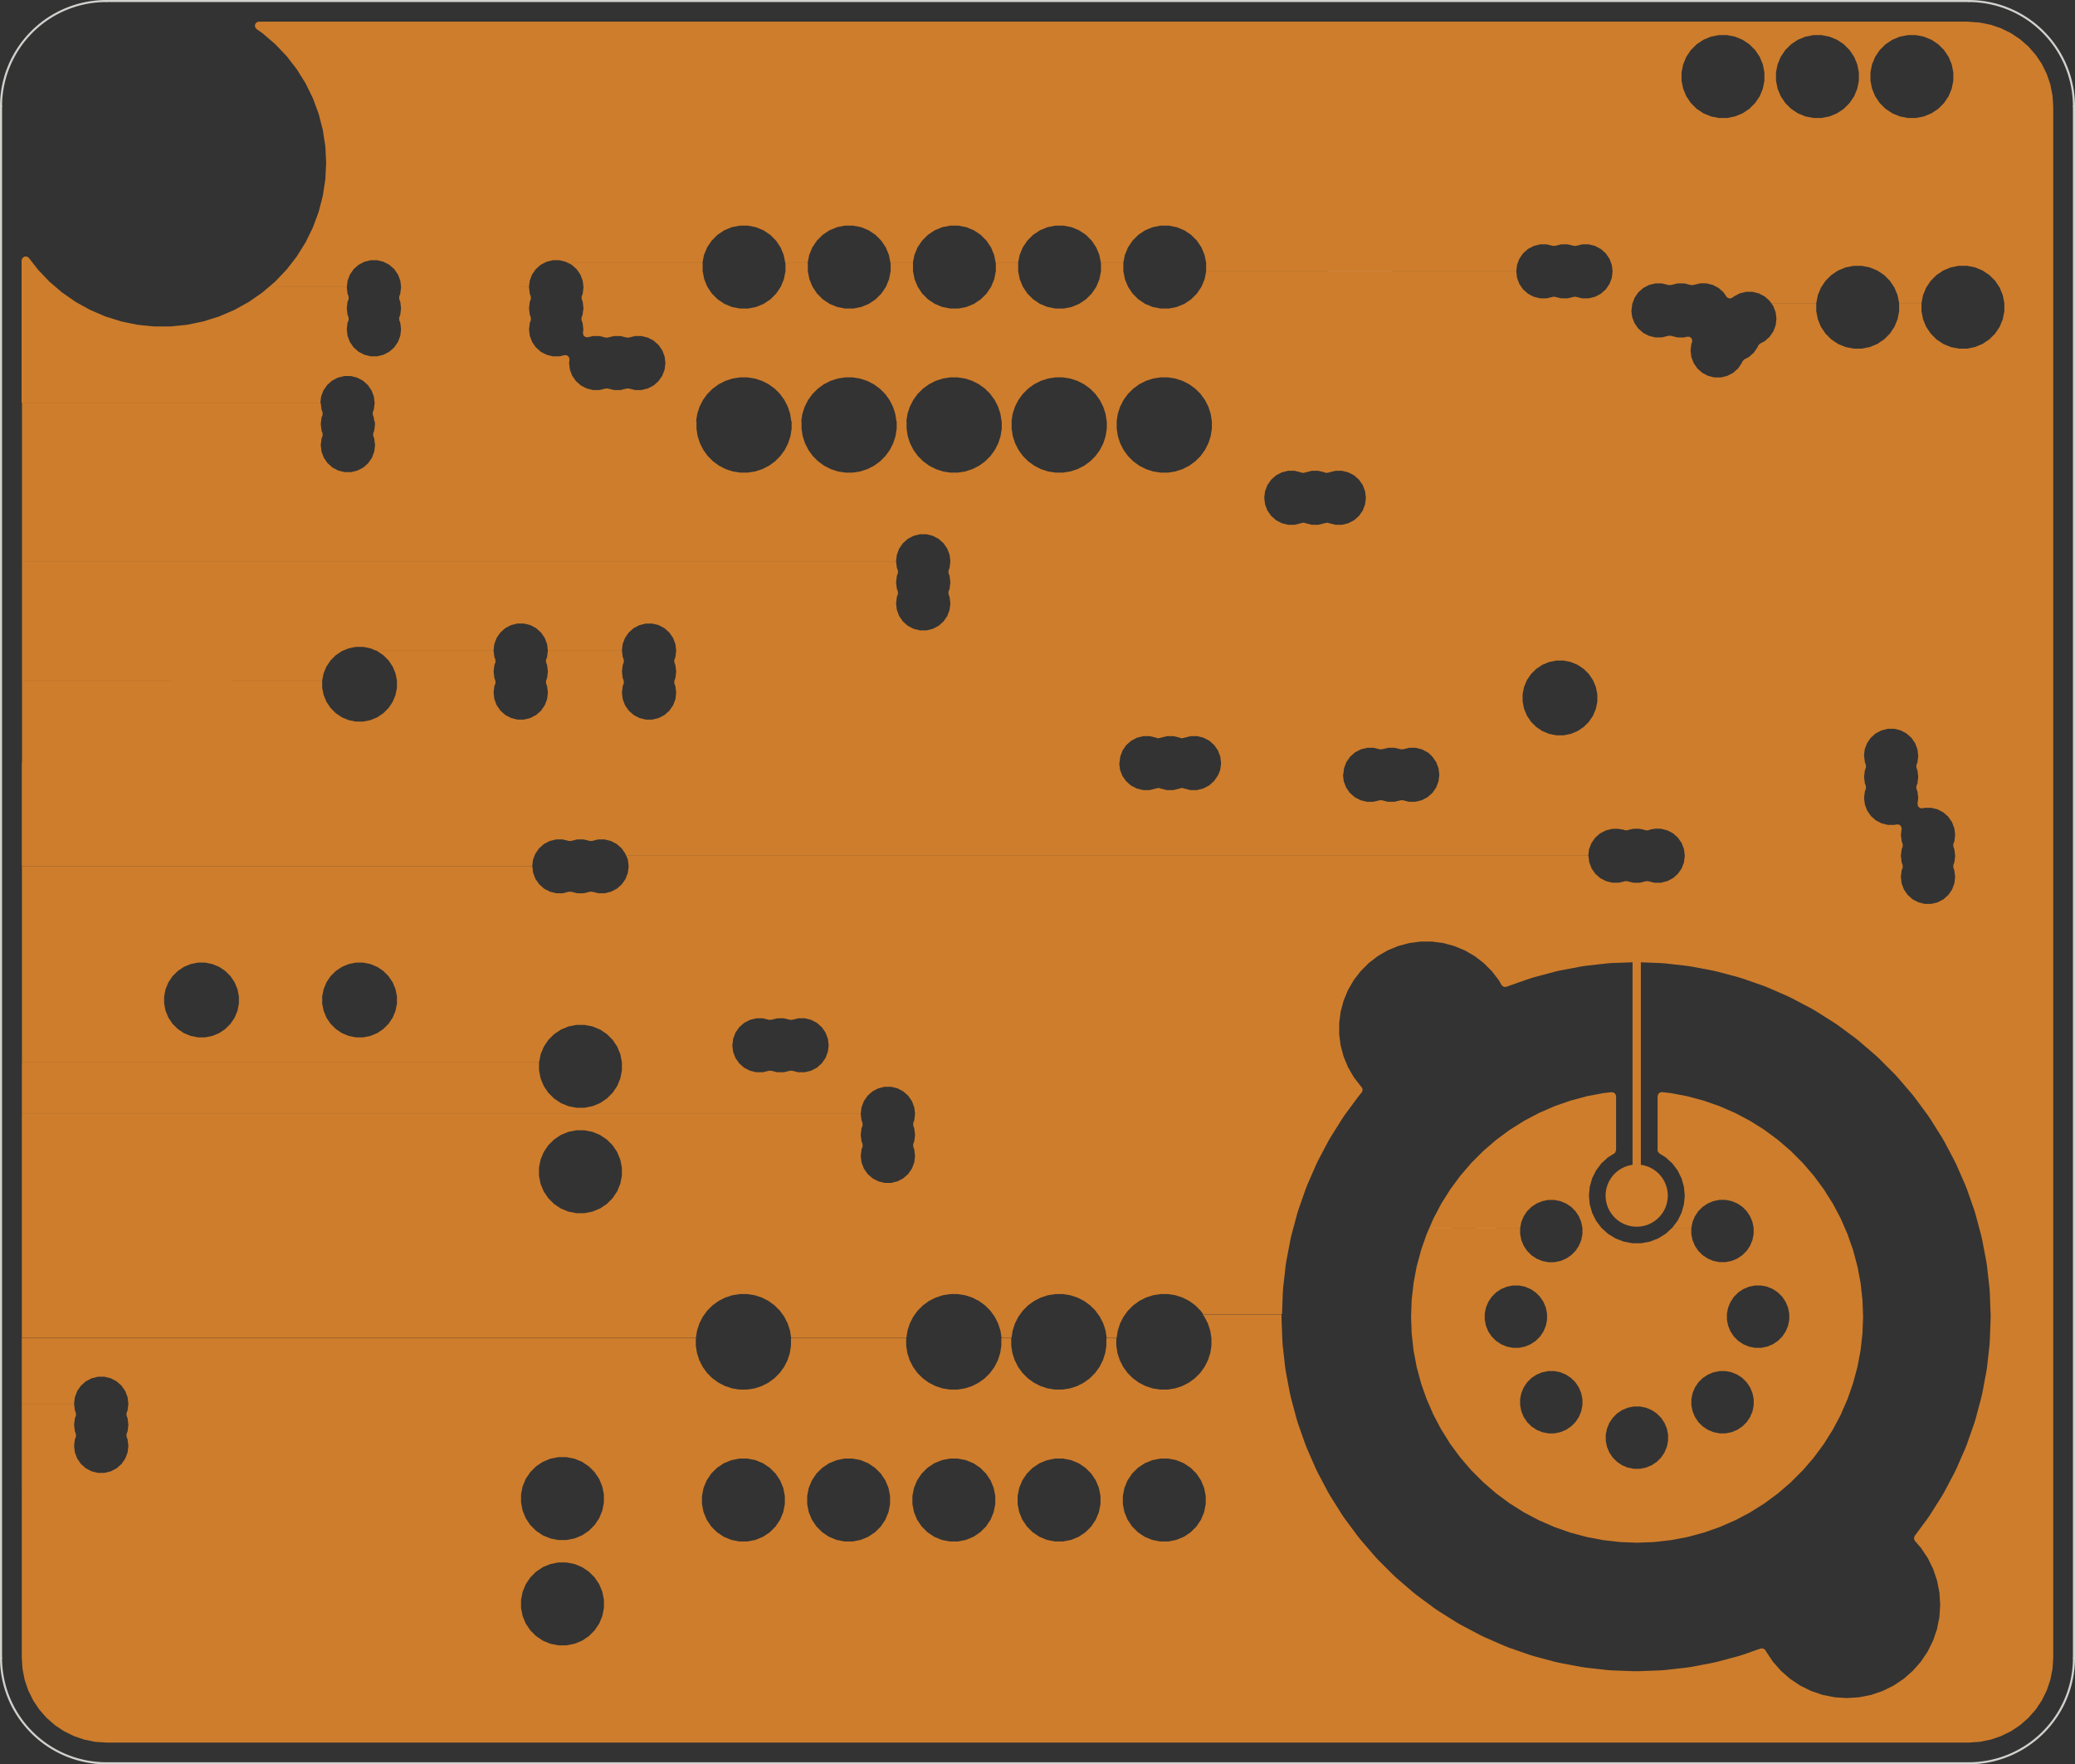 <?xml version="1.0" encoding="UTF-8" standalone="no"?>
<svg
   version="1.1"
   width="50.05mm"
   height="42.55mm"
   viewBox="0 0 50.05 42.55"
   id="svg80"
   sodipodi:docname="3458A Ref A9 Clone-In2_Cu.svg"
   inkscape:version="1.3.2 (091e20e, 2023-11-25, custom)"
   xmlns:inkscape="http://www.inkscape.org/namespaces/inkscape"
   xmlns:sodipodi="http://sodipodi.sourceforge.net/DTD/sodipodi-0.dtd"
   xmlns="http://www.w3.org/2000/svg"
   xmlns:svg="http://www.w3.org/2000/svg"
   xmlns:rdf="http://www.w3.org/1999/02/22-rdf-syntax-ns#"
   xmlns:cc="http://creativecommons.org/ns#"
   xmlns:dc="http://purl.org/dc/elements/1.1/">
  <rect x="0" y="0" width="50.05" height="42.55" fill="#333333" stroke="none"/>
  <defs
     id="defs80" />
  <sodipodi:namedview
     id="namedview80"
     pagecolor="#ffffff"
     bordercolor="#000000"
     borderopacity="0.25"
     inkscape:showpageshadow="2"
     inkscape:pageopacity="0.0"
     inkscape:pagecheckerboard="0"
     inkscape:deskcolor="#d1d1d1"
     inkscape:document-units="mm"
     inkscape:zoom="1.4324806"
     inkscape:cx="68.761837"
     inkscape:cy="46.422966"
     inkscape:window-width="2560"
     inkscape:window-height="1351"
     inkscape:window-x="-9"
     inkscape:window-y="707"
     inkscape:window-maximized="1"
     inkscape:current-layer="svg80" />
  <title
     id="title1">SVG Image created as 3458A Ref A9 Clone-In2_Cu.svg date 2025/01/21 00:58:21 </title>
  <desc
     id="desc1">Image generated by PCBNEW </desc>
  <g
     style="fill:#000000;fill-opacity:1;stroke:#000000;stroke-linecap:round;stroke-linejoin:round;stroke-opacity:1"
     id="g1"
     transform="translate(-130.145,-92.765)" />
  <g
     style="fill:#ce7d2c;fill-opacity:1;stroke:none"
     id="g2"
     transform="translate(-130.145,-92.765)">
    <circle
       cx="135.001"
       cy="109.271"
       r="0.75"
       id="circle1" />
  </g>
  <g
     style="fill:#ce7d2c;fill-opacity:1;stroke:none"
     id="g3"
     transform="translate(-130.145,-92.765)">
    <circle
       cx="171.577"
       cy="109.601"
       r="0.75"
       id="circle2" />
  </g>
  <g
     style="fill:#ce7d2c;fill-opacity:1;stroke:none"
     id="g4"
     transform="translate(-130.145,-92.765)">
    <circle
       cx="169.623"
       cy="121.6"
       r="0.75"
       id="circle3" />
  </g>
  <g
     style="fill:#ececec;fill-opacity:1;stroke:none"
     id="g5"
     transform="translate(-130.145,-92.765)">
    <circle
       cx="162.433"
       cy="99.441"
       r="0.3"
       id="circle4" />
  </g>
  <g
     style="fill:#ececec;fill-opacity:1;stroke:none"
     id="g6"
     transform="translate(-130.145,-92.765)">
    <circle
       cx="137.719"
       cy="122.682"
       r="0.3"
       id="circle5" />
  </g>
  <g
     style="fill:#ececec;fill-opacity:1;stroke:none"
     id="g7"
     transform="translate(-130.145,-92.765)">
    <circle
       cx="150.876"
       cy="117.221"
       r="0.3"
       id="circle6" />
  </g>
  <g
     style="fill:#ececec;fill-opacity:1;stroke:none"
     id="g8"
     transform="translate(-130.145,-92.765)">
    <circle
       cx="150.876"
       cy="118.237"
       r="0.3"
       id="circle7" />
  </g>
  <g
     style="fill:#ececec;fill-opacity:1;stroke:none"
     id="g9"
     transform="translate(-130.145,-92.765)">
    <circle
       cx="150.876"
       cy="117.729"
       r="0.3"
       id="circle8" />
  </g>
  <g
     style="fill:#ececec;fill-opacity:1;stroke:none"
     id="g10"
     transform="translate(-130.145,-92.765)">
    <circle
       cx="138.227"
       cy="122.682"
       r="0.3"
       id="circle9" />
  </g>
  <g
     style="fill:#ececec;fill-opacity:1;stroke:none"
     id="g11"
     transform="translate(-130.145,-92.765)">
    <circle
       cx="137.211"
       cy="122.682"
       r="0.3"
       id="circle10" />
  </g>
  <g
     style="fill:#ececec;fill-opacity:1;stroke:none"
     id="g12"
     transform="translate(-130.145,-92.765)">
    <circle
       cx="162.941"
       cy="99.441"
       r="0.3"
       id="circle11" />
  </g>
  <g
     style="fill:#ececec;fill-opacity:1;stroke:none"
     id="g13"
     transform="translate(-130.145,-92.765)">
    <circle
       cx="163.449"
       cy="99.441"
       r="0.3"
       id="circle12" />
  </g>
  <g
     style="fill:#ececec;fill-opacity:1;stroke:none"
     id="g14"
     transform="translate(-130.145,-92.765)">
    <circle
       cx="167.673"
       cy="129.231"
       r="0.3"
       id="circle13" />
  </g>
  <g
     style="fill:#ececec;fill-opacity:1;stroke:none"
     id="g15"
     transform="translate(-130.145,-92.765)">
    <circle
       cx="168.66"
       cy="129.536"
       r="0.3"
       id="circle14" />
  </g>
  <g
     style="fill:#ececec;fill-opacity:1;stroke:none"
     id="g16"
     transform="translate(-130.145,-92.765)">
    <circle
       cx="173.263"
       cy="126.837"
       r="0.3"
       id="circle15" />
  </g>
  <g
     style="fill:#ececec;fill-opacity:1;stroke:none"
     id="g17"
     transform="translate(-130.145,-92.765)">
    <circle
       cx="170.688"
       cy="124.52"
       r="0.3"
       id="circle16" />
  </g>
  <g
     style="fill:#ececec;fill-opacity:1;stroke:none"
     id="g18"
     transform="translate(-130.145,-92.765)">
    <circle
       cx="168.216"
       cy="124.942"
       r="0.3"
       id="circle17" />
  </g>
  <g
     style="fill:#ececec;fill-opacity:1;stroke:none"
     id="g19"
     transform="translate(-130.145,-92.765)">
    <circle
       cx="167.353"
       cy="120.872"
       r="0.3"
       id="circle18" />
  </g>
  <g
     style="fill:#ececec;fill-opacity:1;stroke:none"
     id="g20"
     transform="translate(-130.145,-92.765)">
    <circle
       cx="170.6"
       cy="120.33"
       r="0.3"
       id="circle19" />
  </g>
  <g
     style="fill:#ececec;fill-opacity:1;stroke:none"
     id="g21"
     transform="translate(-130.145,-92.765)">
    <circle
       cx="168.66"
       cy="128.71"
       r="0.3"
       id="circle20" />
  </g>
  <g
     style="fill:#ececec;fill-opacity:1;stroke:none"
     id="g22"
     transform="translate(-130.145,-92.765)">
    <circle
       cx="165.982"
       cy="126.797"
       r="0.3"
       id="circle21" />
  </g>
  <g
     style="fill:#ececec;fill-opacity:1;stroke:none"
     id="g23"
     transform="translate(-130.145,-92.765)">
    <circle
       cx="170.561"
       cy="128.727"
       r="0.3"
       id="circle22" />
  </g>
  <g
     style="fill:#ececec;fill-opacity:1;stroke:none"
     id="g24"
     transform="translate(-130.145,-92.765)">
    <circle
       cx="173.177"
       cy="123.063"
       r="0.3"
       id="circle23" />
  </g>
  <g
     style="fill:#ececec;fill-opacity:1;stroke:none"
     id="g25"
     transform="translate(-130.145,-92.765)">
    <circle
       cx="164.61"
       cy="125.451"
       r="0.3"
       id="circle24" />
  </g>
  <g
     style="fill:#ececec;fill-opacity:1;stroke:none"
     id="g26"
     transform="translate(-130.145,-92.765)">
    <circle
       cx="165.423"
       cy="125.451"
       r="0.3"
       id="circle25" />
  </g>
  <g
     style="fill:#ececec;fill-opacity:1;stroke:none"
     id="g27"
     transform="translate(-130.145,-92.765)">
    <circle
       cx="170.561"
       cy="129.54"
       r="0.3"
       id="circle26" />
  </g>
  <g
     style="fill:#ececec;fill-opacity:1;stroke:none"
     id="g28"
     transform="translate(-130.145,-92.765)">
    <circle
       cx="168.216"
       cy="124.103"
       r="0.3"
       id="circle27" />
  </g>
  <g
     style="fill:#ececec;fill-opacity:1;stroke:none"
     id="g29"
     transform="translate(-130.145,-92.765)">
    <circle
       cx="173.837"
       cy="123.589"
       r="0.3"
       id="circle28" />
  </g>
  <g
     style="fill:#ececec;fill-opacity:1;stroke:none"
     id="g30"
     transform="translate(-130.145,-92.765)">
    <circle
       cx="164.614"
       cy="123.55"
       r="0.3"
       id="circle29" />
  </g>
  <g
     style="fill:#ececec;fill-opacity:1;stroke:none"
     id="g31"
     transform="translate(-130.145,-92.765)">
    <circle
       cx="164.915"
       cy="126.467"
       r="0.3"
       id="circle30" />
  </g>
  <g
     style="fill:#ececec;fill-opacity:1;stroke:none"
     id="g32"
     transform="translate(-130.145,-92.765)">
    <circle
       cx="173.168"
       cy="125.998"
       r="0.3"
       id="circle31" />
  </g>
  <g
     style="fill:#ececec;fill-opacity:1;stroke:none"
     id="g33"
     transform="translate(-130.145,-92.765)">
    <circle
       cx="174.646"
       cy="125.49"
       r="0.3"
       id="circle32" />
  </g>
  <g
     style="fill:#ececec;fill-opacity:1;stroke:none"
     id="g34"
     transform="translate(-130.145,-92.765)">
    <circle
       cx="168.173"
       cy="120.973"
       r="0.3"
       id="circle33" />
  </g>
  <g
     style="fill:#ececec;fill-opacity:1;stroke:none"
     id="g35"
     transform="translate(-130.145,-92.765)">
    <circle
       cx="171.947"
       cy="120.887"
       r="0.3"
       id="circle34" />
  </g>
  <g
     style="fill:#ececec;fill-opacity:1;stroke:none"
     id="g36"
     transform="translate(-130.145,-92.765)">
    <circle
       cx="174.65"
       cy="123.589"
       r="0.3"
       id="circle35" />
  </g>
  <g
     style="fill:#ececec;fill-opacity:1;stroke:none"
     id="g37"
     transform="translate(-130.145,-92.765)">
    <circle
       cx="166.769"
       cy="120.287"
       r="0.3"
       id="circle36" />
  </g>
  <g
     style="fill:#ececec;fill-opacity:1;stroke:none"
     id="g38"
     transform="translate(-130.145,-92.765)">
    <circle
       cx="171.587"
       cy="119.809"
       r="0.3"
       id="circle37" />
  </g>
  <g
     style="fill:#ececec;fill-opacity:1;stroke:none"
     id="g39"
     transform="translate(-130.145,-92.765)">
    <circle
       cx="171.108"
       cy="120.982"
       r="0.3"
       id="circle38" />
  </g>
  <g
     style="fill:#ececec;fill-opacity:1;stroke:none"
     id="g40"
     transform="translate(-130.145,-92.765)">
    <circle
       cx="165.422"
       cy="121.629"
       r="0.3"
       id="circle39" />
  </g>
  <g
     style="fill:#ececec;fill-opacity:1;stroke:none"
     id="g41"
     transform="translate(-130.145,-92.765)">
    <circle
       cx="165.44"
       cy="123.55"
       r="0.3"
       id="circle40" />
  </g>
  <g
     style="fill:#ececec;fill-opacity:1;stroke:none"
     id="g42"
     transform="translate(-130.145,-92.765)">
    <circle
       cx="171.907"
       cy="128.168"
       r="0.3"
       id="circle41" />
  </g>
  <g
     style="fill:#ececec;fill-opacity:1;stroke:none"
     id="g43"
     transform="translate(-130.145,-92.765)">
    <circle
       cx="166.083"
       cy="125.977"
       r="0.3"
       id="circle42" />
  </g>
  <g
     style="fill:#ececec;fill-opacity:1;stroke:none"
     id="g44"
     transform="translate(-130.145,-92.765)">
    <circle
       cx="167.683"
       cy="119.805"
       r="0.3"
       id="circle43" />
  </g>
  <g
     style="fill:#ececec;fill-opacity:1;stroke:none"
     id="g45"
     transform="translate(-130.145,-92.765)">
    <circle
       cx="170.18"
       cy="124.52"
       r="0.3"
       id="circle44" />
  </g>
  <g
     style="fill:#ececec;fill-opacity:1;stroke:none"
     id="g46"
     transform="translate(-130.145,-92.765)">
    <circle
       cx="173.278"
       cy="122.243"
       r="0.3"
       id="circle45" />
  </g>
  <g
     style="fill:#ececec;fill-opacity:1;stroke:none"
     id="g47"
     transform="translate(-130.145,-92.765)">
    <circle
       cx="173.82"
       cy="125.49"
       r="0.3"
       id="circle46" />
  </g>
  <g
     style="fill:#ececec;fill-opacity:1;stroke:none"
     id="g48"
     transform="translate(-130.145,-92.765)">
    <circle
       cx="172.521"
       cy="120.312"
       r="0.3"
       id="circle47" />
  </g>
  <g
     style="fill:#ececec;fill-opacity:1;stroke:none"
     id="g49"
     transform="translate(-130.145,-92.765)">
    <circle
       cx="171.044"
       cy="124.943"
       r="0.3"
       id="circle48" />
  </g>
  <g
     style="fill:#ececec;fill-opacity:1;stroke:none"
     id="g50"
     transform="translate(-130.145,-92.765)">
    <circle
       cx="168.699"
       cy="120.313"
       r="0.3"
       id="circle49" />
  </g>
  <g
     style="fill:#ececec;fill-opacity:1;stroke:none"
     id="g51"
     transform="translate(-130.145,-92.765)">
    <circle
       cx="171.044"
       cy="124.104"
       r="0.3"
       id="circle50" />
  </g>
  <g
     style="fill:#ececec;fill-opacity:1;stroke:none"
     id="g52"
     transform="translate(-130.145,-92.765)">
    <circle
       cx="174.341"
       cy="126.477"
       r="0.3"
       id="circle51" />
  </g>
  <g
     style="fill:#ececec;fill-opacity:1;stroke:none"
     id="g53"
     transform="translate(-130.145,-92.765)">
    <circle
       cx="166.092"
       cy="123.042"
       r="0.3"
       id="circle52" />
  </g>
  <g
     style="fill:#ececec;fill-opacity:1;stroke:none"
     id="g54"
     transform="translate(-130.145,-92.765)">
    <circle
       cx="164.919"
       cy="122.562"
       r="0.3"
       id="circle53" />
  </g>
  <g
     style="fill:#ececec;fill-opacity:1;stroke:none"
     id="g55"
     transform="translate(-130.145,-92.765)">
    <circle
       cx="173.863"
       cy="121.659"
       r="0.3"
       id="circle54" />
  </g>
  <g
     style="fill:#ececec;fill-opacity:1;stroke:none"
     id="g56"
     transform="translate(-130.145,-92.765)">
    <circle
       cx="174.345"
       cy="122.573"
       r="0.3"
       id="circle55" />
  </g>
  <g
     style="fill:#ececec;fill-opacity:1;stroke:none"
     id="g57"
     transform="translate(-130.145,-92.765)">
    <circle
       cx="166.739"
       cy="128.728"
       r="0.3"
       id="circle56" />
  </g>
  <g
     style="fill:#ececec;fill-opacity:1;stroke:none"
     id="g58"
     transform="translate(-130.145,-92.765)">
    <circle
       cx="167.313"
       cy="128.153"
       r="0.3"
       id="circle57" />
  </g>
  <g
     style="fill:#ececec;fill-opacity:1;stroke:none"
     id="g59"
     transform="translate(-130.145,-92.765)">
    <circle
       cx="165.997"
       cy="122.203"
       r="0.3"
       id="circle58" />
  </g>
  <g
     style="fill:#ececec;fill-opacity:1;stroke:none"
     id="g60"
     transform="translate(-130.145,-92.765)">
    <circle
       cx="172.491"
       cy="128.753"
       r="0.3"
       id="circle59" />
  </g>
  <g
     style="fill:#ececec;fill-opacity:1;stroke:none"
     id="g61"
     transform="translate(-130.145,-92.765)">
    <circle
       cx="169.63"
       cy="124.52"
       r="0.3"
       id="circle60" />
  </g>
  <g
     style="fill:#ececec;fill-opacity:1;stroke:none"
     id="g62"
     transform="translate(-130.145,-92.765)">
    <circle
       cx="165.397"
       cy="127.381"
       r="0.3"
       id="circle61" />
  </g>
  <g
     style="fill:#ececec;fill-opacity:1;stroke:none"
     id="g63"
     transform="translate(-130.145,-92.765)">
    <circle
       cx="173.838"
       cy="127.411"
       r="0.3"
       id="circle62" />
  </g>
  <g
     style="fill:#ececec;fill-opacity:1;stroke:none"
     id="g64"
     transform="translate(-130.145,-92.765)">
    <circle
       cx="171.577"
       cy="129.235"
       r="0.3"
       id="circle63" />
  </g>
  <g
     style="fill:#ececec;fill-opacity:1;stroke:none"
     id="g65"
     transform="translate(-130.145,-92.765)">
    <circle
       cx="170.6"
       cy="119.504"
       r="0.3"
       id="circle64" />
  </g>
  <g
     style="fill:#ececec;fill-opacity:1;stroke:none"
     id="g66"
     transform="translate(-130.145,-92.765)">
    <circle
       cx="168.572"
       cy="124.519"
       r="0.3"
       id="circle65" />
  </g>
  <g
     style="fill:#ececec;fill-opacity:1;stroke:none"
     id="g67"
     transform="translate(-130.145,-92.765)">
    <circle
       cx="169.08"
       cy="124.519"
       r="0.3"
       id="circle66" />
  </g>
  <g
     style="fill:#ececec;fill-opacity:1;stroke:none"
     id="g68"
     transform="translate(-130.145,-92.765)">
    <circle
       cx="171.087"
       cy="128.067"
       r="0.3"
       id="circle67" />
  </g>
  <g
     style="fill:#ececec;fill-opacity:1;stroke:none"
     id="g69"
     transform="translate(-130.145,-92.765)">
    <circle
       cx="168.699"
       cy="119.5"
       r="0.3"
       id="circle68" />
  </g>
  <g
     style="fill:#ececec;fill-opacity:1;stroke:none"
     id="g70"
     transform="translate(-130.145,-92.765)">
    <circle
       cx="168.152"
       cy="128.058"
       r="0.3"
       id="circle69" />
  </g>
  <g
     style="fill:none;stroke:#ce7d2c;stroke-width:0.2;stroke-linecap:round;stroke-linejoin:round;stroke-opacity:1"
     id="g72"
     transform="translate(-130.145,-92.765)">
    <path
       d="m 169.623,115.57 v 6.03"
       id="path70" />
    <path
       style="fill:#ce7d2c;fill-opacity:1;fill-rule:evenodd;stroke:none"
       d="m 170.439,119.127 0.007,0.001 0.394,0.074 0.007,0.002 0.387,0.104 0.007,0.002 0.378,0.132 0.007,0.003 0.367,0.16 0.007,0.003 0.354,0.187 0.006,0.004 0.339,0.213 0.006,0.004 0.322,0.238 0.006,0.005 0.303,0.261 0.005,0.005 0.283,0.283 0.005,0.005 0.261,0.303 0.005,0.006 0.238,0.322 0.004,0.006 0.16,0.254 0.054,0.085 0.004,0.006 0.187,0.354 0.003,0.007 0.16,0.367 0.003,0.007 0.132,0.378 0.002,0.007 0.104,0.387 0.002,0.007 0.074,0.394 0.001,0.007 0.045,0.398 5e-4,0.007 0.015,0.4 v 0.007 l -0.015,0.4 -5e-4,0.007 -0.045,0.398 -0.001,0.007 -0.074,0.393 -0.002,0.007 -0.104,0.387 -0.002,0.007 -0.132,0.378 -0.003,0.007 -0.16,0.367 -0.003,0.007 -0.187,0.354 -0.004,0.006 -0.213,0.339 -0.004,0.006 -0.238,0.322 -0.005,0.006 -0.261,0.303 -0.005,0.005 -0.283,0.283 -0.005,0.005 -0.303,0.261 -0.006,0.005 -0.322,0.238 -0.006,0.004 -0.339,0.213 -0.006,0.004 -0.354,0.187 -0.007,0.003 -0.367,0.16 -0.007,0.003 -0.378,0.132 -0.007,0.002 -0.387,0.104 -0.007,0.002 -0.394,0.074 -0.007,10e-4 -0.398,0.045 -0.007,6e-4 -0.4,0.015 h -0.007 l -0.4,-0.015 -0.007,-6e-4 -0.398,-0.045 -0.007,-10e-4 -0.393,-0.074 -0.007,-0.002 -0.387,-0.104 -0.007,-0.002 -0.378,-0.132 -0.007,-0.003 -0.367,-0.16 -0.007,-0.003 -0.354,-0.187 -0.006,-0.004 -0.194,-0.122 -0.145,-0.091 -0.006,-0.004 -0.322,-0.238 -0.006,-0.005 -0.303,-0.261 -0.005,-0.005 -0.283,-0.283 -0.005,-0.005 -0.056,-0.065 -0.205,-0.238 -0.005,-0.006 -0.238,-0.322 -0.004,-0.006 -0.14,-0.223 h 3.891 v 0 0.148 l 0.029,0.145 0.057,0.137 0.082,0.123 0.104,0.104 0.123,0.082 0.137,0.057 0.145,0.029 v 0 h 0.148 v 0 l 0.145,-0.029 0.137,-0.057 0.123,-0.082 0.105,-0.104 0.082,-0.123 0.057,-0.137 0.029,-0.145 v -0.148 l -0.029,-0.145 -0.057,-0.137 -0.082,-0.123 -0.105,-0.105 -0.123,-0.082 v 0 l -0.137,-0.057 -0.145,-0.029 h -0.148 v 0 l -0.145,0.029 -0.137,0.057 -0.123,0.082 -0.104,0.105 -0.082,0.123 -0.057,0.137 -0.029,0.145 h -3.891 l -0.073,-0.116 -0.004,-0.006 -0.187,-0.354 -0.003,-0.007 -0.16,-0.367 -0.002,-0.005 h 2.255 v 0.148 l 0.029,0.145 0.057,0.137 v 0 l 0.082,0.123 0.104,0.104 0.123,0.082 0.137,0.057 0.145,0.029 v 0 h 0.148 v 0 l 0.145,-0.029 0.137,-0.057 0.123,-0.082 0.104,-0.104 0.082,-0.123 0.057,-0.137 0.029,-0.145 v -0.148 0 h 2.628 v 0.148 l 0.029,0.145 0.057,0.137 v 0 l 0.082,0.123 0.105,0.104 0.123,0.082 0.137,0.057 0.145,0.029 v 0 h 0.148 v 0 l 0.145,-0.029 0.137,-0.057 0.123,-0.082 0.104,-0.104 0.082,-0.123 0.057,-0.137 0.029,-0.145 v -0.148 l -0.029,-0.145 -0.057,-0.137 -0.082,-0.123 -0.104,-0.104 -0.123,-0.082 v 0 l -0.137,-0.057 -0.145,-0.029 h -0.148 v 0 l -0.145,0.029 -0.137,0.057 -0.123,0.082 -0.105,0.104 -0.082,0.123 -0.057,0.137 -0.029,0.145 h -2.628 l -0.029,-0.145 -0.057,-0.137 -0.082,-0.123 -0.104,-0.104 -0.123,-0.082 v 0 l -0.137,-0.057 -0.145,-0.029 h -0.148 v 0 l -0.145,0.029 -0.137,0.057 -0.123,0.082 -0.105,0.104 -0.082,0.123 -0.057,0.137 -0.029,0.145 h -2.255 l -7e-4,-0.002 -0.098,-0.28 -0.034,-0.098 -0.002,-0.007 -0.055,-0.204 -0.049,-0.183 -0.002,-0.007 -0.074,-0.393 -0.001,-0.007 -0.025,-0.226 -0.019,-0.172 -6e-4,-0.007 -0.015,-0.4 v -0.007 l 0.003,-0.07 h 1.774 v 0.148 l 0.029,0.145 0.057,0.137 0.082,0.123 0.104,0.104 0.123,0.082 0.137,0.057 0.145,0.029 v 0 h 0.148 v 0 l 0.145,-0.029 0.137,-0.057 0.123,-0.082 0.105,-0.104 0.082,-0.123 0.057,-0.137 0.029,-0.145 v -0.148 h 4.339 v 0.148 l 0.029,0.145 0.057,0.137 0.082,0.123 0.104,0.104 0.123,0.082 0.137,0.057 0.145,0.029 v 0 h 0.148 v 0 l 0.145,-0.029 0.137,-0.057 0.123,-0.082 0.105,-0.104 0.082,-0.123 0.057,-0.137 0.029,-0.145 v -0.148 l -0.029,-0.145 -0.057,-0.137 -0.082,-0.123 -0.105,-0.105 -0.123,-0.082 v 0 l -0.137,-0.057 -0.145,-0.029 h -0.148 v 0 l -0.145,0.029 -0.137,0.057 -0.123,0.082 -0.104,0.105 -0.082,0.123 -0.057,0.137 v 0 l -0.029,0.145 h -4.339 l -0.029,-0.145 -0.057,-0.137 -0.082,-0.123 -0.105,-0.105 -0.123,-0.082 v 0 l -0.137,-0.057 -0.145,-0.029 h -0.148 v 0 l -0.145,0.029 -0.137,0.057 -0.123,0.082 -0.104,0.105 -0.082,0.123 -0.057,0.137 v 0 l -0.029,0.145 h -1.774 l 0.012,-0.33 6e-4,-0.007 0.045,-0.398 0.001,-0.007 0.074,-0.394 0.002,-0.007 0.104,-0.387 0.002,-0.007 0.034,-0.098 0.098,-0.28 0.003,-0.007 0.062,-0.143 h 2.191 v 0.148 l 0.029,0.145 0.057,0.137 v 0 l 0.082,0.123 0.104,0.104 0.123,0.082 0.137,0.057 0.145,0.029 v 0 h 0.148 v 0 l 0.145,-0.029 0.137,-0.057 0.123,-0.082 0.104,-0.104 0.082,-0.123 0.057,-0.137 0.029,-0.145 v -0.148 l -0.029,-0.145 -0.057,-0.137 -0.082,-0.123 -0.104,-0.104 -0.123,-0.082 -5e-4,-2e-4 -0.136,-0.056 -0.145,-0.029 h -0.148 v 0 l -0.145,0.029 -0.137,0.057 -0.123,0.082 -0.105,0.104 -0.082,0.123 -0.057,0.137 -0.029,0.145 h -2.191 l 0.098,-0.224 0.003,-0.007 0.187,-0.354 0.004,-0.006 0.213,-0.339 0.004,-0.006 0.238,-0.322 0.005,-0.006 0.261,-0.304 0.005,-0.005 0.283,-0.283 0.005,-0.005 0.303,-0.261 0.006,-0.005 0.322,-0.238 0.006,-0.004 0.339,-0.213 0.006,-0.004 0.354,-0.187 0.007,-0.003 0.367,-0.16 0.007,-0.003 0.378,-0.132 0.007,-0.002 0.387,-0.104 0.007,-0.002 0.394,-0.074 0.007,-0.001 0.192,-0.022 0.06,0.012 0.041,0.045 0.009,0.041 v 1.298 l -0.019,0.058 -0.028,0.026 -0.149,0.092 v 0 l -0.158,0.144 h -1e-4 v 0 0 l -0.128,0.17 h -10e-5 l -0.095,0.191 -0.058,0.205 -0.006,0.063 -0.014,0.149 0.02,0.212 0.058,0.205 0.095,0.191 0.128,0.17 0.071,0.064 0.087,0.079 v 0 l 0.066,0.041 0.115,0.071 0.199,0.077 0.21,0.039 h 0.213 l 0.21,-0.039 0.199,-0.077 0.181,-0.112 0.154,-0.141 h 0.464 v 0.148 l 0.029,0.145 0.057,0.137 v 0 l 0.082,0.123 0.105,0.104 0.123,0.082 0.137,0.057 0.145,0.029 v 0 h 0.148 v 0 l 0.145,-0.029 0.137,-0.057 0.123,-0.082 0.104,-0.104 0.082,-0.123 0.057,-0.137 0.029,-0.145 v -0.148 l -0.029,-0.145 -0.057,-0.137 -0.082,-0.123 -0.104,-0.104 -0.123,-0.082 -5e-4,-2e-4 -0.136,-0.056 -0.145,-0.029 h -0.148 v 0 l -0.145,0.029 -0.137,0.057 -0.123,0.082 -0.105,0.104 -0.082,0.123 -0.057,0.137 -0.029,0.145 h -0.464 l 0.003,-0.003 0.129,-0.17 0.095,-0.191 0.058,-0.205 0.02,-0.212 -0.02,-0.212 -0.058,-0.205 -0.095,-0.191 -0.129,-0.17 -0.067,-0.061 -0.09,-0.082 v 0 l -0.149,-0.092 -0.04,-0.047 -0.007,-0.037 v -1.3 l 0.019,-0.058 0.05,-0.036 0.042,-0.004 z"
       id="path71" />
    <path
       style="fill:#ce7d2c;fill-opacity:1;fill-rule:evenodd;stroke:none"
       d="m 177.633,93.291 0.257,0.017 0.013,0.002 0.249,0.05 0.013,0.003 0.24,0.082 0.012,0.005 0.228,0.112 0.011,0.006 0.211,0.141 0.01,0.008 0.191,0.167 0.009,0.009 0.167,0.191 0.008,0.01 0.141,0.211 0.006,0.011 0.112,0.228 0.005,0.012 0.082,0.24 0.003,0.013 0.05,0.249 0.002,0.013 0.017,0.257 2e-4,0.006 v 37.414 l -2e-4,0.006 -0.017,0.257 -0.002,0.013 -0.05,0.249 -0.003,0.013 -0.082,0.24 -0.005,0.012 -0.112,0.228 -0.006,0.011 -0.141,0.211 -0.008,0.01 -0.167,0.191 -0.009,0.009 -0.191,0.167 -0.01,0.008 -0.211,0.141 -0.011,0.006 -0.228,0.112 -0.012,0.005 -0.24,0.082 -0.013,0.003 -0.249,0.05 -0.013,0.002 -0.257,0.017 -0.006,2e-4 h -44.914 l -0.006,-2e-4 -0.257,-0.017 -0.013,-0.002 -0.249,-0.05 -0.013,-0.003 -0.24,-0.082 -0.012,-0.005 -0.228,-0.112 -0.011,-0.006 -0.211,-0.141 -0.01,-0.008 -0.191,-0.167 -0.009,-0.009 -0.167,-0.191 -0.008,-0.01 -0.141,-0.211 -0.006,-0.011 -0.112,-0.228 -0.005,-0.012 -0.082,-0.24 -0.003,-0.013 -0.004,-0.02 -0.045,-0.229 -0.002,-0.013 -0.002,-0.028 -0.015,-0.229 -2e-4,-0.006 v -1.4 h 12.042 v 0.197 l 0.038,0.193 v 0 l 0.075,0.182 v 0 l 0.11,0.164 0.139,0.139 0.164,0.11 0.182,0.075 0.193,0.038 v 0 h 0.197 v 0 l 0.193,-0.038 0.182,-0.075 0.164,-0.11 0.139,-0.139 0.11,-0.164 0.075,-0.182 0.038,-0.193 v -0.197 l -0.038,-0.193 -0.075,-0.182 -0.11,-0.164 -0.139,-0.139 -0.164,-0.11 v 0 0 l -0.182,-0.075 -0.193,-0.038 v 0 h -0.197 v 0 l -0.193,0.038 v 0 l -0.182,0.075 -0.164,0.11 v 0 l -0.139,0.139 v 0 l -0.11,0.164 -0.075,0.182 v 0 l -0.038,0.193 h -12.042 v -2.54 h 12.042 v 0.197 l 0.038,0.193 v 0 l 0.075,0.182 0.023,0.035 0.086,0.129 0.139,0.139 0.164,0.11 0.182,0.075 0.193,0.038 v 0 h 0.197 v 0 l 0.193,-0.038 0.182,-0.075 0.164,-0.11 0.139,-0.139 0.11,-0.164 0.075,-0.182 0.038,-0.193 v -0.162 h 2.366 v 0.197 l 0.038,0.193 v 0 l 0.075,0.182 v 0 l 0.11,0.164 0.139,0.139 0.164,0.11 0.182,0.075 0.193,0.038 v 0 h 0.197 v 0 l 0.193,-0.038 0.182,-0.075 0.164,-0.11 0.139,-0.139 0.11,-0.164 0.075,-0.182 0.038,-0.193 v -0.197 0 h 0.539 v 0.197 l 0.038,0.193 v 0 l 0.075,0.182 v 0 l 0.11,0.164 0.139,0.139 0.164,0.11 0.182,0.075 0.193,0.038 v 0 h 0.197 v 0 l 0.193,-0.038 0.182,-0.075 0.164,-0.11 0.139,-0.139 0.11,-0.164 0.075,-0.182 0.038,-0.193 v -0.197 0 h 0.539 v 0.197 l 0.038,0.193 v 0 l 0.075,0.182 v 0 l 0.11,0.164 0.139,0.139 0.164,0.11 0.182,0.075 0.193,0.038 v 0 h 0.197 v 0 l 0.193,-0.038 0.182,-0.075 0.164,-0.11 0.139,-0.139 0.11,-0.164 0.075,-0.182 0.038,-0.193 v -0.197 0 h 0.539 v 0.197 l 0.038,0.193 v 0 l 0.075,0.182 v 0 l 0.11,0.164 0.139,0.139 0.164,0.11 0.182,0.075 0.193,0.038 v 0 h 0.197 v 0 l 0.193,-0.038 0.182,-0.075 0.164,-0.11 0.139,-0.139 0.11,-0.164 0.075,-0.182 0.038,-0.193 v -0.197 0 h 0.539 v 0.197 l 0.038,0.193 v 0 l 0.075,0.182 v 0 l 0.11,0.164 0.139,0.139 0.164,0.11 0.182,0.075 0.193,0.038 v 0 h 0.197 v 0 l 0.193,-0.038 0.182,-0.075 0.164,-0.11 0.139,-0.139 0.11,-0.164 0.075,-0.182 0.038,-0.193 v -0.197 l -0.038,-0.193 -0.075,-0.182 -0.11,-0.164 -0.139,-0.139 -0.164,-0.11 v 0 0 l -0.182,-0.075 -0.193,-0.038 v 0 h -0.197 v 0 l -0.193,0.038 v 0 l -0.182,0.075 -0.164,0.11 v 0 l -0.139,0.139 v 0 l -0.11,0.164 -0.075,0.182 v 0 l -0.038,0.193 h -0.539 l -0.038,-0.193 -0.075,-0.182 -0.11,-0.164 -0.139,-0.139 -0.164,-0.11 v 0 0 l -0.182,-0.075 -0.193,-0.038 v 0 h -0.197 v 0 l -0.193,0.038 v 0 l -0.182,0.075 -0.164,0.11 v 0 l -0.139,0.139 v 0 l -0.11,0.164 -0.075,0.182 v 0 l -0.038,0.193 h -0.539 l -0.038,-0.193 -0.075,-0.182 -0.11,-0.164 -0.139,-0.139 -0.164,-0.11 v 0 0 l -0.182,-0.075 -0.193,-0.038 v 0 h -0.197 v 0 l -0.193,0.038 v 0 l -0.182,0.075 -0.164,0.11 v 0 l -0.139,0.139 v 0 l -0.11,0.164 -0.075,0.182 v 0 l -0.038,0.193 h -0.539 l -0.038,-0.193 -0.075,-0.182 -0.11,-0.164 -0.139,-0.139 -0.164,-0.11 v 0 0 l -0.182,-0.075 -0.193,-0.038 v 0 h -0.197 v 0 l -0.193,0.038 v 0 l -0.182,0.075 -0.164,0.11 v 0 l -0.139,0.139 v 0 l -0.11,0.164 -0.075,0.182 v 0 l -0.038,0.193 h -0.539 l -0.038,-0.193 -0.075,-0.182 -0.11,-0.164 -0.139,-0.139 -0.164,-0.11 v 0 0 l -0.182,-0.075 -0.193,-0.038 v 0 h -0.197 v 0 l -0.193,0.038 v 0 l -0.182,0.075 -0.164,0.11 v 0 l -0.139,0.139 v 0 l -0.11,0.164 -0.075,0.182 v 0 l -0.038,0.193 h -2.366 v -0.035 l -0.038,-0.193 -0.075,-0.182 -0.11,-0.164 -0.139,-0.139 -0.164,-0.11 v 0 0 l -0.182,-0.075 -0.193,-0.038 v 0 h -0.197 v 0 l -0.193,0.038 v 0 l -0.182,0.075 -0.164,0.11 v 0 l -0.139,0.139 v 0 l -0.11,0.164 -0.075,0.182 v 0 l -0.038,0.193 h -12.042 v -2.188 h 1.262 v 0 l 0.019,0.157 0.01,0.026 0.014,0.036 0.003,0.061 -0.003,0.009 -0.024,0.062 v 0 l -0.019,0.157 0.019,0.157 0.01,0.026 0.014,0.036 0.003,0.061 -0.003,0.009 -0.024,0.062 -0.019,0.157 v 0 l 0.019,0.157 v 0 l 0.056,0.148 0.09,0.13 v 0 0 l 0.118,0.105 0.14,0.073 0.153,0.038 v 0 h 0.158 v 0 l 0.153,-0.038 0.14,-0.073 0.118,-0.105 0.09,-0.13 0.056,-0.148 0.019,-0.157 -0.019,-0.157 -0.024,-0.062 -0.003,-0.061 0.003,-0.009 0.024,-0.062 0.019,-0.157 -0.019,-0.157 -0.024,-0.062 -0.003,-0.061 0.003,-0.009 0.024,-0.062 0.019,-0.157 -0.019,-0.157 -0.056,-0.148 -0.09,-0.13 -0.118,-0.105 -0.07,-0.037 -0.07,-0.037 -0.153,-0.038 v 0 h -0.158 v 0 l -0.153,0.038 -0.14,0.073 -0.118,0.105 -0.09,0.13 -0.056,0.148 v 0 l -0.019,0.157 h -1.262 v -1.58 h 16.259 v 0.181 l 0.028,0.179 v 0 l 0.056,0.172 0.082,0.161 0.106,0.146 0.128,0.128 0.146,0.106 0.161,0.082 0.172,0.056 0.071,0.011 0.107,0.017 v 0 h 0.181 l 0.089,-0.014 0.089,-0.014 0.172,-0.056 0.161,-0.082 0.146,-0.106 0.128,-0.128 0.106,-0.146 0.082,-0.161 0.056,-0.172 0.028,-0.179 v -0.181 -1e-4 h 2.779 v 0.181 l 0.028,0.179 v 0 l 0.056,0.172 0.082,0.161 0.106,0.146 0.128,0.128 0.146,0.106 0.161,0.082 0.172,0.056 0.071,0.011 0.107,0.017 v 0 h 0.181 l 0.089,-0.014 0.089,-0.014 0.172,-0.056 0.161,-0.082 0.146,-0.106 0.128,-0.128 0.106,-0.146 0.082,-0.161 0.056,-0.172 0.028,-0.179 v -0.181 -1e-4 h 0.239 v 0.181 l 0.028,0.179 v 0 l 0.056,0.172 0.082,0.161 0.106,0.146 0.128,0.128 0.146,0.106 0.161,0.082 0.172,0.056 0.071,0.011 0.107,0.017 v 0 h 0.181 l 0.089,-0.014 0.089,-0.014 0.172,-0.056 0.161,-0.082 0.146,-0.106 0.128,-0.128 0.106,-0.146 0.082,-0.161 0.056,-0.172 0.028,-0.179 v -0.181 -1e-4 h 0.239 v 0.181 l 0.028,0.179 v 0 l 0.056,0.172 0.082,0.161 0.106,0.146 0.128,0.128 0.146,0.106 0.161,0.082 0.172,0.056 0.071,0.011 0.107,0.017 v 0 h 0.181 l 0.089,-0.014 0.089,-0.014 0.172,-0.056 0.161,-0.082 0.146,-0.106 0.128,-0.128 0.106,-0.146 0.082,-0.161 0.056,-0.172 0.028,-0.179 v -0.181 -1e-4 l -0.028,-0.179 v 0 l -0.056,-0.172 -0.082,-0.161 -0.046,-0.063 h 1.903 v 0.112 l 0.02,0.527 0.008,0.112 0.059,0.524 0.017,0.111 0.098,0.518 0.025,0.109 0.136,0.509 0.033,0.107 0.135,0.385 0.04,0.113 0.041,0.104 0.211,0.483 0.028,0.057 0.021,0.044 0.246,0.466 0.056,0.097 0.123,0.196 0.158,0.251 0.063,0.093 v 0 0 l 0.024,0.032 0.29,0.392 0.05,0.063 0.02,0.025 0.344,0.4 0.044,0.048 0.032,0.035 0.373,0.373 h 1e-4 v 0 l 0.082,0.076 0.4,0.344 v 1e-4 0 l 0.088,0.07 0.424,0.313 0.093,0.063 0.194,0.122 0.253,0.159 v 1e-4 l 0.097,0.056 0.466,0.246 0.101,0.049 0.483,0.211 0.104,0.041 0.163,0.057 0.335,0.117 v 0 l 0.107,0.033 0.509,0.136 0.079,0.018 0.03,0.007 0.223,0.042 0.295,0.056 0.111,0.017 0.524,0.059 0.112,0.008 0.527,0.02 v 0 h 0.112 v 0 l 0.527,-0.02 0.112,-0.008 0.524,-0.059 0.111,-0.017 0.372,-0.07 0.146,-0.028 h 1e-4 l 0.109,-0.025 0.509,-0.136 0.107,-0.033 0.431,-0.151 0.061,-0.001 0.05,0.035 0.01,0.016 0.01,0.02 0.164,0.245 v 0 l 0.194,0.221 v 0 0 0 l 0.221,0.194 v 0 0 0 0 l 0.245,0.164 v 0 l 0.264,0.13 v 0 0 l 0.174,0.059 0.105,0.036 v 0 0 l 0.289,0.057 0.294,0.019 0.294,-0.019 0.289,-0.057 0.279,-0.095 0.264,-0.13 0.245,-0.164 0.221,-0.194 0.194,-0.221 0.164,-0.245 0.13,-0.264 0.095,-0.279 0.057,-0.289 0.019,-0.294 -0.019,-0.294 -0.057,-0.289 -0.02,-0.059 -0.053,-0.157 -0.021,-0.063 -0.023,-0.047 -0.107,-0.217 v 0 l -0.164,-0.245 v 0 0 0 0 l -0.145,-0.166 -0.024,-0.056 0.013,-0.06 0.006,-0.008 2e-4,-4e-4 v 0 l 0.313,-0.424 0.063,-0.093 0.281,-0.446 0.056,-0.097 0.246,-0.466 0.049,-0.101 0.211,-0.483 0.041,-0.104 0.174,-0.498 0.033,-0.107 0.136,-0.509 0.025,-0.109 0.098,-0.518 0.017,-0.111 0.059,-0.524 0.008,-0.112 0.02,-0.527 v -0.112 l -0.02,-0.527 -0.008,-0.112 -0.059,-0.524 -0.017,-0.111 -0.098,-0.518 -0.025,-0.109 -0.136,-0.509 -0.033,-0.107 -0.01,-0.029 -0.164,-0.469 v 0 l -0.041,-0.104 -0.211,-0.483 -0.049,-0.101 -0.058,-0.11 -0.188,-0.356 v 0 0 l -0.056,-0.097 -0.035,-0.055 -0.176,-0.28 -0.07,-0.112 -0.063,-0.093 -0.313,-0.424 -0.07,-0.088 -0.015,-0.017 -0.329,-0.383 -0.076,-0.082 v 0 0 l -0.373,-0.373 -0.004,-0.004 -0.078,-0.072 -0.4,-0.344 -0.022,-0.018 -0.065,-0.052 -0.013,-0.01 -0.411,-0.303 v 0 0 l -0.093,-0.063 -0.087,-0.055 -0.359,-0.226 -0.097,-0.056 -0.466,-0.246 -0.083,-0.04 -0.018,-0.009 -0.483,-0.211 -0.104,-0.041 v 0 0 l -0.498,-0.174 -0.107,-0.033 -0.509,-0.136 -0.109,-0.025 -0.518,-0.098 -0.111,-0.017 -0.524,-0.059 -0.112,-0.008 -0.296,-0.011 -0.231,-0.009 h -0.112 l -0.217,0.008 -0.31,0.011 -0.112,0.008 -0.524,0.059 -0.111,0.017 -0.518,0.098 -0.109,0.025 -0.509,0.136 -0.107,0.033 -0.498,0.174 -0.057,0.022 -0.061,0.004 -0.052,-0.033 -0.009,-0.013 -0.066,-0.115 -0.168,-0.218 -0.195,-0.195 -0.218,-0.168 -0.238,-0.138 v 0 l -0.254,-0.105 -0.121,-0.033 -0.145,-0.039 v 0 l -0.273,-0.036 v 0 h -0.275 v 0 l -0.273,0.036 v 0 0 l -0.101,0.027 -0.166,0.044 -0.254,0.105 -0.238,0.138 -0.218,0.168 -0.195,0.195 -0.168,0.218 -0.138,0.238 -0.105,0.254 -0.021,0.08 -0.05,0.186 v 0 0 l -0.036,0.273 v 0.275 l 0.035,0.269 5e-4,0.004 0.039,0.145 0.033,0.121 0.105,0.254 0.009,0.015 0.129,0.223 0.168,0.218 v 0 l 0.019,0.019 0.028,0.054 -0.01,0.06 -0.013,0.02 -0.024,0.028 -0.07,0.088 -0.313,0.424 -0.063,0.093 -0.28,0.446 -0.056,0.097 -0.246,0.466 -0.022,0.047 -0.026,0.054 -0.192,0.439 -0.019,0.044 -0.041,0.104 -0.174,0.498 -0.033,0.107 -0.136,0.509 -0.025,0.109 -0.098,0.518 -0.017,0.111 -0.059,0.524 -0.008,0.112 -0.02,0.527 h -1.903 l -0.061,-0.083 -0.128,-0.128 -0.146,-0.106 v 0 0 l -0.161,-0.082 -0.172,-0.056 -0.179,-0.028 v 0 h -0.181 v 0 l -0.179,0.028 -0.172,0.056 -0.161,0.082 -0.073,0.053 -0.073,0.053 -0.128,0.128 -0.053,0.073 -0.053,0.073 -0.082,0.161 -0.056,0.172 -0.028,0.179 h -0.239 l -0.028,-0.179 v 0 l -0.056,-0.172 -0.082,-0.161 -0.106,-0.146 -0.128,-0.128 -0.146,-0.106 v 0 0 l -0.161,-0.082 -0.172,-0.056 -0.179,-0.028 v 0 h -0.181 v 0 l -0.179,0.028 -0.172,0.056 -0.161,0.082 -0.073,0.053 -0.073,0.053 -0.128,0.128 -0.053,0.073 -0.053,0.073 -0.082,0.161 -0.056,0.172 -0.028,0.179 h -0.239 l -0.028,-0.179 v 0 l -0.056,-0.172 -0.082,-0.161 -0.106,-0.146 -0.128,-0.128 -0.146,-0.106 v 0 0 l -0.161,-0.082 -0.172,-0.056 -0.179,-0.028 v 0 h -0.181 v 0 l -0.179,0.028 -0.172,0.056 -0.161,0.082 -0.073,0.053 -0.073,0.053 -0.128,0.128 -0.053,0.073 -0.053,0.073 -0.082,0.161 -0.056,0.172 -0.028,0.179 h -2.779 l -0.028,-0.179 v 0 l -0.056,-0.172 -0.082,-0.161 -0.106,-0.146 -0.128,-0.128 -0.146,-0.106 v 0 0 l -0.161,-0.082 -0.172,-0.056 -0.179,-0.028 v 0 h -0.181 v 0 l -0.179,0.028 -0.172,0.056 -0.161,0.082 -0.073,0.053 -0.073,0.053 -0.128,0.128 -0.053,0.073 -0.053,0.073 -0.082,0.161 -0.056,0.172 -0.028,0.179 h -16.259 v -4.107 h 12.474 v 0.197 l 0.038,0.193 v 0 l 0.075,0.182 v 0 l 0.11,0.164 0.139,0.139 0.164,0.11 0.182,0.075 0.193,0.038 v 0 h 0.197 v 0 l 0.193,-0.038 0.182,-0.075 0.164,-0.11 0.139,-0.139 0.11,-0.164 0.075,-0.182 0.038,-0.193 v -0.197 l -0.038,-0.193 -0.075,-0.182 -0.11,-0.164 -0.139,-0.139 -0.164,-0.11 v 0 0 l -0.182,-0.075 -0.193,-0.038 v 0 h -0.197 v 0 l -0.193,0.038 v 0 l -0.182,0.075 -0.164,0.11 v 0 l -0.139,0.139 v 0 l -0.11,0.164 -0.075,0.182 v 0 l -0.038,0.193 h -12.474 v -1.298 h 20.234 l 0.019,0.157 0.01,0.026 0.014,0.036 0.003,0.061 -0.003,0.009 -0.024,0.062 -0.019,0.157 v 0 l 0.01,0.078 0.01,0.078 0.01,0.026 0.014,0.036 0.003,0.061 -0.003,0.009 -0.024,0.062 -0.019,0.157 v 0 l 0.019,0.157 v 0 l 0.048,0.126 0.008,0.022 0.09,0.13 v 0 0 l 0.118,0.105 0.14,0.073 0.153,0.038 v 0 h 0.158 v 0 l 0.153,-0.038 0.14,-0.073 0.118,-0.105 0.09,-0.13 0.056,-0.148 0.019,-0.157 -0.019,-0.157 -0.024,-0.062 -0.003,-0.061 0.003,-0.009 0.024,-0.062 0.013,-0.104 0.006,-0.052 v 0 l -0.019,-0.157 v 0 l -0.024,-0.062 -0.003,-0.061 0.003,-0.009 0.024,-0.062 0.019,-0.157 -0.019,-0.157 -0.056,-0.148 -0.066,-0.096 -0.024,-0.034 -0.118,-0.105 v 0 l -0.089,-0.047 -0.051,-0.027 -0.153,-0.038 v 0 h -0.158 v 0 l -0.153,0.038 -0.14,0.073 -0.118,0.105 -0.09,0.13 -0.056,0.148 v 0 l -0.002,0.014 -0.017,0.142 h -20.234 v -1.242 h 12.474 v 0.197 l 0.009,0.044 0.022,0.112 0.007,0.037 v 0 l 0.075,0.182 v 0 l 0.11,0.164 0.139,0.139 0.164,0.11 0.182,0.075 0.193,0.038 v 0 h 0.197 v 0 l 0.193,-0.038 0.182,-0.075 0.164,-0.11 0.139,-0.139 0.11,-0.164 0.075,-0.182 0.038,-0.193 v -0.197 l -0.038,-0.193 -0.075,-0.182 -0.023,-0.034 h 2.799 v 0 l 0.019,0.157 v 0 l 0.056,0.148 0.09,0.13 v 0 0 l 0.118,0.105 0.14,0.073 0.153,0.038 v 0 h 0.158 v 0 l 0.151,-0.037 h 0.047 l 0.151,0.037 v 0 h 0.158 v 0 l 0.151,-0.037 h 0.047 l 0.151,0.037 v 0 h 0.158 v 0 l 0.153,-0.038 0.14,-0.073 0.118,-0.105 0.09,-0.13 0.056,-0.148 0.019,-0.153 5e-4,-0.004 v 0 l -0.019,-0.157 v 0 l -0.056,-0.148 -0.09,-0.13 v 0 l -0.094,-0.084 -0.024,-0.021 -0.118,-0.062 -0.022,-0.011 -0.153,-0.038 v 0 H 149.4 v 0 l -0.151,0.037 h -0.047 l -0.151,-0.037 v 0 h -0.158 v 0 l -0.151,0.037 h -0.047 l -0.151,-0.037 v 0 h -0.158 v 0 l -0.153,0.038 -0.14,0.073 -0.118,0.105 -0.09,0.13 -0.056,0.148 v 0 l -0.019,0.157 h -2.799 l -0.087,-0.13 -0.139,-0.139 -0.164,-0.11 v 0 0 l -0.182,-0.075 -0.193,-0.038 v 0 h -0.197 v 0 l -0.193,0.038 v 0 l -0.182,0.075 -0.164,0.11 v 0 l -0.139,0.139 v 0 l -0.11,0.164 -0.075,0.182 v 0 l -0.038,0.193 h -12.474 v -1.59 h 3.43 v 0 0.177 l 0.033,0.165 0.002,0.009 v 0 l 0.068,0.164 v 0 l 0.099,0.147 v 0 l 0.126,0.126 0.147,0.099 0.164,0.068 0.174,0.035 v 0 h 0.177 v 0 l 0.174,-0.035 0.164,-0.068 0.147,-0.099 0.126,-0.126 0.099,-0.147 0.068,-0.164 0.035,-0.174 v -0.177 0 h 2.009 v 0 0.177 l 0.033,0.165 0.002,0.009 v 0 l 0.068,0.164 v 0 l 0.099,0.147 v 0 l 0.126,0.126 0.147,0.099 0.164,0.068 0.174,0.035 v 0 h 0.177 v 0 l 0.174,-0.035 0.164,-0.068 0.147,-0.099 0.126,-0.126 0.099,-0.147 0.068,-0.164 0.035,-0.174 v -0.177 l -0.035,-0.174 -0.068,-0.164 v 0 l -0.099,-0.147 -0.126,-0.126 -0.147,-0.099 -0.164,-0.068 -0.174,-0.035 v 0 h -0.177 v 0 l -0.174,0.035 v 0 l -0.164,0.068 v 0 l -0.147,0.099 -0.126,0.126 -0.099,0.147 v 0 l -0.068,0.164 v 0 l -0.035,0.174 h -2.009 l -0.035,-0.174 -0.068,-0.164 v 0 l -0.099,-0.147 -0.126,-0.126 -0.147,-0.099 -0.164,-0.068 -0.174,-0.035 v 0 h -0.177 v 0 l -0.174,0.035 v 0 l -0.164,0.068 v 0 l -0.147,0.099 -0.126,0.126 -0.099,0.147 v 0 l -0.068,0.164 v 0 l -0.035,0.174 h -3.43 v -3.137 h 12.311 v 0 l 0.019,0.157 v 0 l 0.009,0.024 0.047,0.124 0.09,0.13 v 0 0 l 0.118,0.105 0.14,0.073 0.153,0.038 v 0 h 0.158 v 0 l 0.151,-0.037 h 0.047 l 0.151,0.037 v 0 h 0.158 v 0 l 0.151,-0.037 h 0.047 l 0.151,0.037 v 0 h 0.158 v 0 l 0.153,-0.038 0.14,-0.073 0.118,-0.105 0.09,-0.13 0.056,-0.148 0.019,-0.157 -0.004,-0.035 -0.015,-0.122 v 0 l -0.037,-0.097 h 23.206 v 0 l 0.019,0.157 v 0 l 0.037,0.097 0.019,0.051 0.09,0.13 v 0 0 l 0.118,0.105 0.14,0.073 0.153,0.038 v 0 h 0.158 v 0 l 0.083,-0.02 0.012,-0.002 0.006,-7e-4 0.005,-0.002 0.011,-0.003 0.034,-0.009 h 0.047 l 0.151,0.037 v 0 h 0.158 v 0 l 0.151,-0.037 h 0.047 l 0.151,0.037 v 0 h 0.158 v 0 l 0.153,-0.038 0.14,-0.073 0.118,-0.105 0.09,-0.13 0.056,-0.148 0.019,-0.157 -0.019,-0.157 -0.056,-0.148 -0.064,-0.092 -0.026,-0.038 -0.118,-0.105 v 0 l -0.14,-0.073 -0.017,-0.004 -0.058,-0.014 -0.011,-0.004 -0.001,-4e-4 v 0 l -10e-4,-1e-4 -0.012,-0.002 -0.054,-0.013 v 0 h -0.055 l -0.012,-7e-4 -0.022,-0.003 v 0 l -0.022,0.003 -0.012,7e-4 h -0.035 l -0.034,0.008 -0.012,0.002 -0.003,4e-4 -0.038,0.005 v 0 l -0.039,0.015 -0.011,0.004 -0.015,0.004 h -0.047 l -0.035,-0.008 -0.011,-0.004 -0.026,-0.01 v 0 l -0.027,-0.003 -0.012,-0.002 -0.041,-0.01 h -0.042 l -0.012,-7e-4 -0.022,-0.003 v 0 l -0.022,0.003 -0.012,7e-4 h -0.048 l -0.047,0.011 -0.012,0.002 -0.015,0.002 -0.014,0.005 -0.011,0.004 -0.047,0.012 -0.059,-0.003 -0.045,-0.017 v 0 l -0.068,-0.008 -0.012,-0.002 -0.021,-0.005 v 0 h -0.021 l -0.012,-7e-4 -0.011,-10e-4 -0.011,-0.001 v 0 l -0.011,0.001 -0.011,10e-4 -0.012,7e-4 h -0.069 l -0.153,0.038 -0.14,0.073 -0.118,0.105 -0.09,0.13 -0.056,0.148 v 0 l -0.019,0.157 h -23.206 l -0.019,-0.051 -0.073,-0.106 -0.016,-0.024 -0.043,-0.038 -0.075,-0.066 -0.118,-0.062 -0.022,-0.011 -0.153,-0.038 v 0 h -0.158 v 0 l -0.151,0.037 h -0.047 l -0.151,-0.037 v 0 h -0.158 v 0 l -0.151,0.037 h -0.047 l -0.151,-0.037 v 0 h -0.158 v 0 l -0.153,0.038 -0.14,0.073 -0.118,0.105 -0.09,0.13 -0.056,0.148 v 0 l -0.019,0.157 h -12.311 v -2.491 h 26.47 v 0 l 0.019,0.157 v 0 l 0.047,0.124 0.009,0.023 0.09,0.13 v 0 0 l 0.118,0.105 0.14,0.073 0.153,0.038 v 0 h 0.158 v 0 l 0.153,-0.038 0.008,-0.004 0.06,-0.01 0.032,0.01 0.008,0.004 0.153,0.038 v 0 h 0.158 v 0 l 0.153,-0.038 0.007,-0.004 0.06,-0.01 0.032,0.01 0.007,0.004 0.153,0.038 v 0 h 0.158 v 0 l 0.153,-0.038 0.14,-0.073 0.118,-0.105 0.09,-0.13 0.009,-0.023 h 3.012 v 0 l 0.019,0.157 v 0 l 0.019,0.051 0.037,0.097 0.09,0.13 v 0 0 l 0.118,0.105 0.14,0.073 0.153,0.038 v 0 h 0.158 v 0 l 0.151,-0.037 h 0.047 l 0.151,0.037 v 0 h 0.158 v 0 l 0.151,-0.037 h 0.047 l 0.151,0.037 v 0 h 0.158 v 0 l 0.153,-0.038 0.14,-0.073 0.118,-0.105 0.09,-0.13 0.056,-0.148 0.019,-0.157 -0.019,-0.157 -0.056,-0.148 -0.09,-0.13 -0.026,-0.023 h 10.437 l 0.019,0.157 0.007,0.019 0.016,0.043 0.003,0.061 -0.003,0.009 -0.017,0.044 -0.007,0.018 -0.019,0.157 0.019,0.157 0.01,0.026 0.014,0.036 0.003,0.061 -0.003,0.009 -0.024,0.062 -0.019,0.157 v 0 l 0.019,0.157 v 0 l 0.056,0.148 0.09,0.13 v 0 0 l 0.118,0.105 0.14,0.073 0.153,0.038 v 0 h 0.158 v 0 l 0.05,-0.012 0.061,0.004 0.047,0.039 0.015,0.059 -4e-4,0.005 -0.014,0.112 -0.004,0.031 0.019,0.157 0.001,0.004 0.022,0.058 0.003,0.061 -0.003,0.009 -0.024,0.062 -0.013,0.106 -0.006,0.051 0.019,0.157 0.01,0.026 0.014,0.036 0.003,0.061 -0.003,0.009 -0.024,0.062 -0.019,0.157 v 0 l 0.019,0.157 v 0 l 0.049,0.129 0.007,0.019 0.09,0.13 v 0 0 l 0.118,0.105 0.14,0.073 0.153,0.038 v 0 h 0.158 v 0 l 0.153,-0.038 0.14,-0.073 0.118,-0.105 0.09,-0.13 0.056,-0.148 0.013,-0.106 0.006,-0.051 v 0 l -0.019,-0.157 v 0 l -0.024,-0.062 -0.003,-0.061 0.003,-0.009 0.024,-0.062 0.019,-0.157 -0.006,-0.051 -0.013,-0.106 v 0 l -0.024,-0.062 -0.003,-0.061 0.003,-0.009 0.024,-0.062 0.019,-0.157 -0.004,-0.031 -0.012,-0.096 -0.004,-0.03 -0.056,-0.148 -0.09,-0.13 -0.118,-0.105 -0.086,-0.045 -0.054,-0.028 -0.153,-0.038 v 0 h -0.158 l -0.05,0.012 -0.061,-0.004 -0.047,-0.039 -0.015,-0.059 4e-4,-0.005 0.017,-0.143 -0.002,-0.019 -0.017,-0.137 v 0 l -0.024,-0.062 -0.003,-0.061 0.003,-0.009 0.024,-0.062 0.019,-0.157 -0.019,-0.157 -0.024,-0.062 -0.003,-0.061 0.003,-0.009 0.024,-0.062 0.019,-0.157 -0.019,-0.157 -0.056,-0.148 -0.072,-0.104 -0.018,-0.026 -0.045,-0.04 -0.073,-0.065 -0.114,-0.06 -0.026,-0.014 -0.153,-0.038 v 0 h -0.158 v 0 l -0.153,0.038 -0.14,0.073 -0.118,0.105 -0.09,0.13 -0.056,0.148 v 0 l -0.009,0.075 -0.01,0.082 H 164.677 l -0.093,-0.082 -0.088,-0.046 -0.051,-0.027 -0.153,-0.038 v 0 h -0.158 v 0 l -0.151,0.037 h -0.047 l -0.151,-0.037 v 0 h -0.158 v 0 l -0.151,0.037 h -0.047 l -0.151,-0.037 v 0 h -0.158 v 0 l -0.153,0.038 -0.14,0.073 -0.118,0.105 -0.09,0.13 -0.056,0.148 v 0 l -0.019,0.157 h -3.012 l 0.047,-0.124 0.019,-0.157 -0.002,-0.019 -0.017,-0.138 v 0 l -0.056,-0.148 -0.09,-0.13 -0.118,-0.105 -0.086,-0.045 -0.054,-0.028 -0.153,-0.038 v 0 h -0.158 v 0 l -0.153,0.038 -0.007,0.004 -0.06,0.01 -0.032,-0.01 -0.007,-0.004 -0.153,-0.038 v 0 h -0.158 v 0 l -0.153,0.038 -0.008,0.004 -0.06,0.01 -0.032,-0.01 -0.008,-0.004 -0.153,-0.038 v 0 h -0.158 v 0 l -0.153,0.038 -0.14,0.073 -0.118,0.105 -0.09,0.13 -0.056,0.148 v 0 l -0.019,0.157 h -26.47 v -1.992 h 7.24 v 0.177 l 0.035,0.174 v 0 l 0.068,0.164 v 0 l 0.099,0.147 v 0 l 0.126,0.126 0.147,0.099 0.164,0.068 0.174,0.035 v 0 h 0.177 v 0 l 0.174,-0.035 0.164,-0.068 0.147,-0.099 0.126,-0.126 0.099,-0.147 0.068,-0.164 0.035,-0.174 v -0.177 l -0.035,-0.174 -0.068,-0.164 v 0 l -0.099,-0.147 -0.126,-0.126 -0.147,-0.099 -0.036,-0.015 h 2.842 v 0 l 0.019,0.157 0.024,0.062 0.003,0.061 -0.003,0.009 -0.024,0.062 -0.019,0.157 v 0 l 0.019,0.157 0.01,0.026 0.014,0.036 0.003,0.061 -0.003,0.009 -0.024,0.062 -0.019,0.157 v 0 l 0.019,0.157 v 0 l 0.056,0.148 v 0 l 0.09,0.13 v 0 0 l 0.118,0.105 0.14,0.073 0.153,0.038 v 0 h 0.158 v 0 l 0.153,-0.038 0.14,-0.073 0.118,-0.105 0.09,-0.13 0.056,-0.148 0.019,-0.157 -0.019,-0.157 -0.024,-0.062 -0.003,-0.061 0.003,-0.009 0.024,-0.062 0.019,-0.157 -0.008,-0.065 -0.011,-0.092 v 0 l -0.024,-0.062 -0.003,-0.061 0.003,-0.009 0.024,-0.062 v 0 0 l 0.019,-0.157 v 0 h 1.786 v 0 l 0.019,0.157 0.024,0.062 0.003,0.061 -0.003,0.009 -0.024,0.062 -0.004,0.035 -0.015,0.122 0.019,0.157 v 0 l 0.024,0.062 0.003,0.061 -0.003,0.009 -0.024,0.062 -0.019,0.157 v 0 l 0.019,0.157 v 0 l 0.025,0.067 0.031,0.081 0.09,0.13 v 0 0 l 0.118,0.105 0.14,0.073 0.153,0.038 v 0 h 0.158 v 0 l 0.153,-0.038 0.14,-0.073 0.118,-0.105 0.09,-0.13 0.056,-0.148 0.014,-0.118 v 0 h 20.42 v 0.177 l 0.035,0.174 v 0 l 0.068,0.164 v 0 l 0.096,0.144 0.002,0.004 0.126,0.126 0.147,0.099 0.164,0.068 0.174,0.035 v 0 h 0.177 v 0 l 0.174,-0.035 0.164,-0.068 0.147,-0.099 0.126,-0.126 0.099,-0.147 0.068,-0.164 0.035,-0.174 v -0.177 l -0.035,-0.174 -0.068,-0.164 v 0 l -0.099,-0.147 -0.126,-0.126 -0.147,-0.099 -0.164,-0.068 -0.174,-0.035 v 0 h -0.177 v 0 l -0.174,0.035 v 0 l -0.164,0.068 v 0 l -0.147,0.099 -0.126,0.126 -0.099,0.147 v 0 l -0.068,0.164 v 0 l -0.035,0.174 h -20.42 l 0.005,-0.038 v 0 l -0.019,-0.157 v 0 l -0.024,-0.062 v 0 l -0.003,-0.061 0.003,-0.009 0.024,-0.062 0.019,-0.157 -0.019,-0.157 -0.024,-0.062 -0.003,-0.061 0.003,-0.009 0.024,-0.062 0.013,-0.104 0.006,-0.052 v 0 l -0.019,-0.157 v 0 l -0.056,-0.148 -0.09,-0.13 v 0 l -0.118,-0.105 v 0 l -0.07,-0.037 -0.07,-0.037 -0.153,-0.038 v 0 h -0.158 v 0 l -0.153,0.038 -0.14,0.073 -0.118,0.105 -0.09,0.13 -0.056,0.148 v 0 l -0.019,0.157 h -1.786 l -0.019,-0.157 -0.056,-0.148 -0.09,-0.13 -0.118,-0.105 -0.07,-0.037 -0.07,-0.037 -0.153,-0.038 v 0 h -0.158 v 0 l -0.153,0.038 -0.14,0.073 -0.118,0.105 -0.09,0.13 -0.056,0.148 v 0 l -0.019,0.157 h -2.842 l -0.128,-0.053 -0.174,-0.035 v 0 h -0.177 v 0 l -0.174,0.035 v 0 l -0.164,0.068 v 0 l -0.147,0.099 -0.126,0.126 -0.099,0.147 v 0 l -0.068,0.164 v 0 l -0.035,0.174 h -7.24 v -2.877 h 21.083 v 0 l 0.019,0.157 v 0 l 0.024,0.062 0.003,0.061 -0.003,0.009 -0.024,0.062 v 0 l -0.019,0.157 0.019,0.157 0.01,0.026 0.014,0.036 0.003,0.061 -0.003,0.009 -0.024,0.062 -0.019,0.157 v 0 l 0.019,0.157 v 0 l 0.056,0.148 0.09,0.13 v 0 0 l 0.118,0.105 0.14,0.073 0.153,0.038 v 0 h 0.158 v 0 l 0.153,-0.038 0.14,-0.073 0.118,-0.105 0.09,-0.13 0.056,-0.148 0.019,-0.157 -0.019,-0.157 -0.024,-0.062 -0.003,-0.061 0.003,-0.009 0.024,-0.062 0.019,-0.157 -0.019,-0.157 -0.024,-0.062 -0.003,-0.061 0.003,-0.009 0.024,-0.062 0.019,-0.157 -0.019,-0.157 -0.056,-0.148 -0.09,-0.13 -0.118,-0.105 -0.07,-0.037 -0.07,-0.037 -0.153,-0.038 v 0 h -0.158 v 0 l -0.153,0.038 -0.14,0.073 -0.118,0.105 -0.09,0.13 -0.056,0.148 v 0 l -0.019,0.157 h -21.083 v -1.53 h 29.964 v 0 l 0.019,0.157 v 0 l 0.056,0.148 0.09,0.13 v 0 0 l 0.118,0.105 0.14,0.073 0.153,0.038 v 0 h 0.158 v 0 l 0.153,-0.038 0.008,-0.004 0.06,-0.01 0.032,0.01 0.008,0.004 0.153,0.038 v 0 h 0.158 v 0 l 0.153,-0.038 0.007,-0.003 0.06,-0.01 0.032,0.01 0.007,0.003 0.153,0.038 v 0 h 0.158 v 0 l 0.153,-0.038 0.14,-0.073 0.118,-0.105 0.09,-0.13 0.056,-0.148 0.019,-0.157 -0.019,-0.157 -0.056,-0.148 -0.09,-0.13 -0.118,-0.105 -0.086,-0.045 -0.054,-0.028 -0.153,-0.038 v 0 h -0.158 v 0 l -0.153,0.038 -0.007,0.004 -0.06,0.01 -0.032,-0.01 -0.007,-0.004 -0.153,-0.038 v 0 h -0.158 v 0 l -0.153,0.038 -0.008,0.004 -0.06,0.01 -0.032,-0.01 -0.008,-0.004 -0.153,-0.038 v 0 h -0.158 v 0 l -0.153,0.038 -0.14,0.073 -0.118,0.105 -0.09,0.13 -0.056,0.148 v 0 l -0.019,0.157 h -29.964 v -2.286 h 7.206 l 0.019,0.157 0.01,0.026 0.014,0.036 0.003,0.061 -0.003,0.009 -0.024,0.062 -0.011,0.089 -0.008,0.068 0.019,0.157 0.01,0.026 0.014,0.036 0.003,0.061 -0.003,0.009 -0.024,0.062 -0.019,0.157 v 0 l 0.019,0.157 v 0 l 0.056,0.148 0.09,0.13 v 0 0 l 0.118,0.105 0.14,0.073 0.153,0.038 v 0 h 0.158 v 0 l 0.153,-0.038 0.14,-0.073 0.118,-0.105 0.09,-0.13 0.056,-0.148 0.019,-0.157 -0.019,-0.157 -0.024,-0.062 -0.003,-0.061 0.003,-0.009 0.024,-0.062 0.019,-0.157 -0.008,-0.068 v -10e-5 h 7.761 v 0.181 l 0.028,0.179 0.019,0.059 0.037,0.113 0.082,0.161 0.106,0.146 0.128,0.128 0.146,0.106 0.161,0.082 0.172,0.056 0.071,0.011 0.107,0.017 v 0 h 0.181 l 0.089,-0.014 0.089,-0.014 0.172,-0.056 0.161,-0.082 0.146,-0.106 0.128,-0.128 0.106,-0.146 0.082,-0.161 0.056,-0.172 0.021,-0.136 0.007,-0.043 v -0.181 h 0.239 v 0.181 l 0.028,0.179 0.019,0.059 0.037,0.113 0.082,0.161 0.106,0.146 0.128,0.128 0.146,0.106 0.161,0.082 0.172,0.056 0.071,0.011 0.107,0.017 v 0 h 0.181 l 0.089,-0.014 0.089,-0.014 0.172,-0.056 0.161,-0.082 0.146,-0.106 0.128,-0.128 0.106,-0.146 0.082,-0.161 0.056,-0.172 0.021,-0.136 0.007,-0.043 v -0.181 h 0.239 v 0.181 l 0.028,0.179 0.019,0.059 0.037,0.113 0.082,0.161 0.106,0.146 0.128,0.128 0.146,0.106 0.161,0.082 0.172,0.056 0.071,0.011 0.107,0.017 v 0 h 0.181 l 0.089,-0.014 0.089,-0.014 0.172,-0.056 0.161,-0.082 0.146,-0.106 0.128,-0.128 0.106,-0.146 0.082,-0.161 0.056,-0.172 0.021,-0.136 0.007,-0.043 v -0.181 h 0.239 v 0.181 l 0.028,0.179 0.019,0.059 0.037,0.113 0.082,0.161 0.106,0.146 0.128,0.128 0.146,0.106 0.161,0.082 0.172,0.056 0.071,0.011 0.107,0.017 v 0 h 0.181 l 0.089,-0.014 0.089,-0.014 0.172,-0.056 0.161,-0.082 0.146,-0.106 0.128,-0.128 0.106,-0.146 0.082,-0.161 0.056,-0.172 0.021,-0.136 0.007,-0.043 v -0.181 h 0.239 v 0.181 l 0.028,0.179 0.019,0.059 0.037,0.113 0.082,0.161 0.106,0.146 0.128,0.128 0.146,0.106 0.161,0.082 0.172,0.056 0.071,0.011 0.107,0.017 v 0 h 0.181 l 0.089,-0.014 0.089,-0.014 0.172,-0.056 0.161,-0.082 0.146,-0.106 0.128,-0.128 0.106,-0.146 0.082,-0.161 0.056,-0.172 0.021,-0.136 0.007,-0.043 v -0.181 l -0.028,-0.179 v 0 l -0.056,-0.172 -0.082,-0.161 -0.106,-0.146 -0.128,-0.128 -0.146,-0.106 v 0 0 l -0.161,-0.082 -0.172,-0.056 -0.179,-0.028 v 0 h -0.181 v 0 l -0.179,0.028 -0.172,0.056 -0.161,0.082 -0.073,0.053 -0.073,0.053 -0.128,0.128 -0.053,0.073 -0.053,0.073 -0.082,0.161 -0.056,0.172 -0.028,0.179 h -0.239 l -0.028,-0.179 v 0 l -0.056,-0.172 -0.082,-0.161 -0.106,-0.146 -0.128,-0.128 -0.146,-0.106 v 0 0 l -0.161,-0.082 -0.172,-0.056 -0.179,-0.028 v 0 h -0.181 v 0 l -0.179,0.028 -0.172,0.056 -0.161,0.082 -0.073,0.053 -0.073,0.053 -0.128,0.128 -0.053,0.073 -0.053,0.073 -0.082,0.161 -0.056,0.172 -0.028,0.179 h -0.239 l -0.028,-0.179 v 0 l -0.056,-0.172 -0.082,-0.161 -0.106,-0.146 -0.128,-0.128 -0.146,-0.106 v 0 0 l -0.161,-0.082 -0.172,-0.056 -0.179,-0.028 v 0 h -0.181 v 0 l -0.179,0.028 -0.172,0.056 -0.161,0.082 -0.073,0.053 -0.073,0.053 -0.128,0.128 -0.053,0.073 -0.053,0.073 -0.082,0.161 -0.056,0.172 -0.028,0.179 h -0.239 l -0.028,-0.179 v 0 l -0.056,-0.172 -0.082,-0.161 -0.106,-0.146 -0.128,-0.128 -0.146,-0.106 v 0 0 l -0.161,-0.082 -0.172,-0.056 -0.179,-0.028 v 0 h -0.181 v 0 l -0.179,0.028 -0.172,0.056 -0.161,0.082 -0.073,0.053 -0.073,0.053 -0.128,0.128 -0.053,0.073 -0.053,0.073 -0.082,0.161 -0.056,0.172 -0.028,0.179 h -0.239 l -0.028,-0.179 v 0 l -0.056,-0.172 -0.082,-0.161 -0.106,-0.146 -0.128,-0.128 -0.146,-0.106 v 0 0 l -0.161,-0.082 -0.172,-0.056 -0.179,-0.028 v 0 h -0.181 v 0 l -0.179,0.028 -0.172,0.056 -0.161,0.082 -0.073,0.053 -0.073,0.053 -0.128,0.128 -0.053,0.073 -0.053,0.073 -0.082,0.161 -0.056,0.172 -0.028,0.179 h -7.761 l -0.011,-0.089 v 0 l -0.024,-0.062 -0.003,-0.061 0.003,-0.009 0.024,-0.062 0.019,-0.157 -0.019,-0.157 -0.056,-0.148 -0.085,-0.123 -0.005,-0.007 -0.021,-0.018 -0.097,-0.086 -0.099,-0.052 -0.041,-0.021 -0.153,-0.038 v 0 h -0.158 v 0 l -0.153,0.038 -0.14,0.073 -0.118,0.105 -0.09,0.13 -0.056,0.148 v 0 l -0.01,0.085 -0.009,0.072 h -7.206 v -3.438 l 0.019,-0.058 0.05,-0.036 h 0.061 l 0.048,0.034 0.216,0.279 0.192,0.202 0.084,0.088 0.096,0.082 0.208,0.178 0.328,0.229 v 0 0 l 0.056,0.031 0.237,0.131 0.058,0.032 v 0 0 0 l 0.368,0.158 0.382,0.12 0.392,0.081 0.239,0.024 0.159,0.016 v 0 h 0.4 l 0.133,-0.013 0.265,-0.027 0.392,-0.081 0.382,-0.12 0.368,-0.158 0.35,-0.194 0.329,-0.229 0.145,-0.125 h 1.886 v 0 l 0.019,0.157 0.024,0.062 0.003,0.061 -0.003,0.009 -0.024,0.062 -0.019,0.157 v 0 l 0.019,0.157 v 0 l 0.024,0.062 0.003,0.061 -0.003,0.009 -0.024,0.062 -0.019,0.157 v 0 l 0.019,0.157 v 0 l 0.049,0.129 0.007,0.019 0.09,0.13 v 0 0 l 0.118,0.105 0.14,0.073 0.153,0.038 v 0 h 0.158 v 0 l 0.153,-0.038 0.14,-0.073 0.118,-0.105 0.09,-0.13 0.056,-0.148 0.019,-0.157 -0.003,-0.023 -0.016,-0.134 v 0 l -0.024,-0.062 -0.003,-0.061 0.003,-0.009 0.024,-0.062 0.014,-0.117 0.005,-0.039 v 0 l -0.019,-0.157 v 0 l -0.024,-0.062 -0.003,-0.061 0.003,-0.009 0.024,-0.062 0.019,-0.157 h 3.086 v 0 l 0.019,0.157 0.024,0.062 0.003,0.061 -0.003,0.009 -0.024,0.062 -0.019,0.157 v 0 l 0.019,0.157 0.024,0.062 0.003,0.061 -0.003,0.009 -0.024,0.062 -0.019,0.157 v 0 l 0.019,0.157 v 0 l 0.024,0.062 0.033,0.086 0.09,0.13 v 0 0 l 0.118,0.105 0.14,0.073 0.153,0.038 v 0 h 0.158 v 0 l 0.119,-0.029 0.061,0.004 0.047,0.04 0.015,0.059 -5e-4,0.005 -0.01,0.082 v 0 l 0.019,0.157 v 0 l 0.056,0.148 0.09,0.13 v 0 0 l 0.118,0.105 0.14,0.073 0.153,0.038 v 0 h 0.158 v 0 l 0.151,-0.037 h 0.047 l 0.151,0.037 v 0 h 0.158 v 0 l 0.151,-0.037 h 0.047 l 0.151,0.037 v 0 h 0.158 v 0 l 0.153,-0.038 0.14,-0.073 0.118,-0.105 0.09,-0.13 0.056,-0.148 0.019,-0.157 -0.01,-0.08 -0.008,-0.066 -10e-4,-0.011 -0.056,-0.148 -0.09,-0.13 -0.118,-0.105 -0.118,-0.062 -0.022,-0.011 -0.153,-0.038 v 0 h -0.158 v 0 l -0.151,0.037 h -0.047 l -0.151,-0.037 v 0 h -0.158 v 0 l -0.151,0.037 h -0.047 l -0.151,-0.037 v 0 h -0.158 v 0 l -0.119,0.029 -0.061,-0.004 -0.047,-0.04 -0.015,-0.059 5e-4,-0.005 0.01,-0.082 v 0 l -0.019,-0.157 v 0 l -0.024,-0.062 -0.003,-0.061 0.003,-0.009 0.024,-0.062 0.013,-0.106 h 25.284 v 0 l 0.019,0.157 v 0 l 0.031,0.082 0.025,0.066 0.09,0.13 v 0 0 l 0.118,0.105 0.14,0.073 0.153,0.038 v 0 h 0.158 v 0 l 0.148,-0.036 0.005,-0.001 v 0 h 1e-4 v 0 l 0.002,-7e-4 0.001,-1e-4 0.003,-6e-4 1e-4,5e-4 0.057,-0.003 0.009,0.003 0.002,7e-4 v 0 l 0.153,0.038 v 0 h 0.158 v 0 l 0.075,-0.018 0.061,0.004 0.047,0.04 0.015,0.059 -0.006,0.028 -0.017,0.045 v 0 l -0.019,0.157 v 0 l 0.019,0.157 v 0 l 0.029,0.076 0.027,0.071 0.09,0.13 v 0 0 l 0.118,0.105 0.14,0.073 0.153,0.038 v 0 h 0.158 v 0 l 0.153,-0.038 0.14,-0.073 0.118,-0.105 0.09,-0.13 0.013,-0.034 0.038,-0.048 0.008,-0.005 0.114,-0.06 0.118,-0.105 0.09,-0.13 0.013,-0.034 0.038,-0.048 0.008,-0.005 0.114,-0.06 0.118,-0.105 0.09,-0.13 0.056,-0.148 0.019,-0.157 -0.019,-0.157 -0.056,-0.148 -0.051,-0.073 h 1.086 v 0.197 l 0.025,0.124 0.011,0.057 0.002,0.012 v 0 l 0.075,0.182 v 0 l 0.11,0.164 0.139,0.139 0.164,0.11 0.182,0.075 0.193,0.038 v 0 h 0.197 v 0 l 0.193,-0.038 0.182,-0.075 0.164,-0.11 0.139,-0.139 0.11,-0.164 0.075,-0.182 0.038,-0.193 v -0.197 0 h 0.539 v 0.197 l 0.025,0.124 0.011,0.057 0.002,0.012 v 0 l 0.075,0.182 v 0 l 0.11,0.164 0.139,0.139 0.164,0.11 0.182,0.075 0.193,0.038 v 0 h 0.197 v 0 l 0.193,-0.038 0.182,-0.075 0.164,-0.11 0.139,-0.139 0.11,-0.164 0.075,-0.182 0.038,-0.193 v -0.197 l -0.038,-0.193 -0.075,-0.182 -0.11,-0.164 -0.139,-0.139 -0.11,-0.073 -0.054,-0.036 -0.182,-0.075 -0.193,-0.038 v 0 h -0.197 v 0 l -0.193,0.038 v 0 l -0.182,0.075 -0.164,0.11 v 0 l -0.139,0.139 v 0 l -0.11,0.164 -0.075,0.182 v 0 l -0.038,0.193 h -0.539 l -0.038,-0.193 -0.075,-0.182 -0.11,-0.164 -0.139,-0.139 -0.11,-0.073 -0.054,-0.036 -0.182,-0.075 -0.193,-0.038 v 0 h -0.197 v 0 l -0.193,0.038 v 0 l -0.182,0.075 -0.164,0.11 v 0 l -0.139,0.139 v 0 l -0.11,0.164 -0.075,0.182 v 0 l -0.038,0.193 h -1.086 l -0.039,-0.057 -0.118,-0.105 -0.07,-0.037 -0.07,-0.037 -0.153,-0.038 v 0 h -0.158 v 0 l -0.153,0.038 -0.14,0.073 -0.029,0.026 -0.056,0.024 -0.06,-0.013 -0.031,-0.029 -0.073,-0.106 -0.118,-0.105 -0.07,-0.037 -0.07,-0.037 -0.153,-0.038 v 0 h -0.158 v 0 l -0.153,0.038 -0.002,7e-4 -0.001,1e-4 -0.003,6e-4 -10e-5,-5e-4 -0.057,0.003 -0.009,-0.003 -0.002,-7e-4 -0.153,-0.038 v 0 h -0.158 v 0 l -0.153,0.038 -0.002,7e-4 -0.001,1e-4 -0.003,6e-4 -1e-4,-5e-4 -0.057,0.003 -0.009,-0.003 -0.002,-7e-4 -0.153,-0.038 v 0 h -0.158 v 0 l -0.153,0.038 -0.14,0.073 -0.118,0.105 -0.09,0.13 -0.056,0.148 v 0 l -0.019,0.157 h -25.284 l 0.001,-0.011 0.005,-0.039 v 0 l -0.019,-0.157 v 0 l -0.024,-0.062 -0.003,-0.061 0.003,-0.009 0.024,-0.062 0.019,-0.157 -0.004,-0.035 -0.015,-0.122 v 0 l -0.056,-0.148 -0.069,-0.1 -0.021,-0.03 -0.118,-0.105 v 0 l -0.07,-0.037 -0.014,-0.007 h 3.241 v 0.197 l 0.038,0.193 v 0 l 0.075,0.182 0.007,0.011 0.102,0.153 0.139,0.139 0.164,0.11 0.182,0.075 0.193,0.038 v 0 h 0.197 v 0 l 0.193,-0.038 0.182,-0.075 0.164,-0.11 0.139,-0.139 0.11,-0.164 0.075,-0.182 0.038,-0.193 v -0.197 0 h 0.539 v 0.197 l 0.038,0.193 v 0 l 0.075,0.182 0.007,0.011 0.102,0.153 0.139,0.139 0.164,0.11 0.182,0.075 0.193,0.038 v 0 h 0.197 v 0 l 0.193,-0.038 0.182,-0.075 0.164,-0.11 0.139,-0.139 0.11,-0.164 0.075,-0.182 0.038,-0.193 v -0.197 0 h 0.539 v 0.197 l 0.038,0.193 v 0 l 0.075,0.182 0.007,0.011 0.102,0.153 0.139,0.139 0.164,0.11 0.182,0.075 0.193,0.038 v 0 h 0.197 v 0 l 0.193,-0.038 0.182,-0.075 0.164,-0.11 0.139,-0.139 0.11,-0.164 0.075,-0.182 0.038,-0.193 v -0.197 0 h 0.539 v 0.197 l 0.038,0.193 v 0 l 0.075,0.182 0.007,0.011 0.102,0.153 0.139,0.139 0.164,0.11 0.182,0.075 0.193,0.038 v 0 h 0.197 v 0 l 0.193,-0.038 0.182,-0.075 0.164,-0.11 0.139,-0.139 0.11,-0.164 0.075,-0.182 0.038,-0.193 v -0.197 0 h 0.539 v 0.197 l 0.038,0.193 v 0 l 0.075,0.182 0.007,0.011 0.102,0.153 0.139,0.139 0.164,0.11 0.182,0.075 0.193,0.038 v 0 h 0.197 v 0 l 0.193,-0.038 0.182,-0.075 0.164,-0.11 0.139,-0.139 0.11,-0.164 0.075,-0.182 0.037,-0.188 h 7.481 v 0 l 0.019,0.157 v 0 l 0.025,0.067 0.03,0.08 0.09,0.13 v 0 0 l 0.118,0.105 0.14,0.073 0.153,0.038 v 0 h 0.158 v 0 l 0.151,-0.037 h 0.047 l 0.151,0.037 v 0 h 0.158 v 0 l 0.151,-0.037 h 0.047 l 0.151,0.037 v 0 h 0.158 v 0 l 0.153,-0.038 0.14,-0.073 0.118,-0.105 0.09,-0.13 0.056,-0.148 0.019,-0.157 -7e-4,-0.005 -0.018,-0.151 v 0 l -0.056,-0.148 -0.09,-0.13 -0.118,-0.105 -0.074,-0.039 -0.066,-0.035 -0.153,-0.038 v 0 h -0.158 v 0 l -0.151,0.037 h -0.047 l -0.151,-0.037 v 0 h -0.158 v 0 l -0.151,0.037 h -0.047 l -0.151,-0.037 v 0 h -0.158 v 0 l -0.153,0.038 -0.14,0.073 -0.118,0.105 -0.09,0.13 -0.056,0.148 v 0 l -0.019,0.157 h -7.481 l 0.001,-0.005 v -0.197 l -0.038,-0.193 -0.075,-0.182 -0.11,-0.164 -0.139,-0.139 -0.164,-0.11 v 0 0 l -0.182,-0.075 -0.193,-0.038 v 0 h -0.197 v 0 l -0.193,0.038 v 0 l -0.182,0.075 -0.164,0.11 v 0 l -0.139,0.139 v 0 l -0.11,0.164 -0.075,0.182 v 0 l -0.038,0.193 h -0.539 l -0.038,-0.193 -0.075,-0.182 -0.11,-0.164 -0.139,-0.139 -0.164,-0.11 v 0 0 l -0.182,-0.075 -0.193,-0.038 v 0 h -0.197 v 0 l -0.193,0.038 v 0 l -0.182,0.075 -0.164,0.11 v 0 l -0.139,0.139 v 0 l -0.11,0.164 -0.075,0.182 v 0 l -0.038,0.193 h -0.539 l -0.038,-0.193 -0.075,-0.182 -0.11,-0.164 -0.139,-0.139 -0.164,-0.11 v 0 0 l -0.182,-0.075 -0.193,-0.038 v 0 h -0.197 v 0 l -0.193,0.038 v 0 l -0.182,0.075 -0.164,0.11 v 0 l -0.139,0.139 v 0 l -0.11,0.164 -0.075,0.182 v 0 l -0.038,0.193 h -0.539 l -0.038,-0.193 -0.075,-0.182 -0.11,-0.164 -0.139,-0.139 -0.164,-0.11 v 0 0 l -0.182,-0.075 -0.193,-0.038 v 0 h -0.197 v 0 l -0.193,0.038 v 0 l -0.182,0.075 -0.164,0.11 v 0 l -0.139,0.139 v 0 l -0.11,0.164 -0.075,0.182 v 0 l -0.038,0.193 h -0.539 l -0.038,-0.193 -0.075,-0.182 -0.11,-0.164 -0.139,-0.139 -0.164,-0.11 v 0 0 l -0.182,-0.075 -0.193,-0.038 v 0 h -0.197 v 0 l -0.193,0.038 v 0 l -0.182,0.075 -0.164,0.11 v 0 l -0.139,0.139 v 0 l -0.11,0.164 -0.075,0.182 v 0 l -0.038,0.193 h -3.241 l -0.056,-0.029 -0.153,-0.038 v 0 h -0.158 v 0 l -0.153,0.038 -0.14,0.073 -0.118,0.105 -0.09,0.13 -0.056,0.148 v 0 l -0.019,0.157 H 139.82 l -0.006,-0.05 -0.013,-0.107 v 0 l -0.056,-0.148 -0.09,-0.13 v 0 l -0.118,-0.105 v 0 l -0.084,-0.044 -0.056,-0.029 -0.153,-0.038 v 0 h -0.158 v 0 l -0.153,0.038 -0.14,0.073 -0.118,0.105 -0.09,0.13 -0.056,0.148 v 0 l -0.019,0.157 h -1.886 l 0.159,-0.136 0.276,-0.29 0.245,-0.316 0.212,-0.34 0.176,-0.359 0.139,-0.375 0.1,-0.387 0.061,-0.396 0.02,-0.4 -0.02,-0.4 -0.061,-0.396 -0.1,-0.387 v 0 0 0 l -0.139,-0.375 v -10e-5 0 l -0.176,-0.359 -0.164,-0.263 h 33.353 v 0.197 l 0.038,0.193 v 0 l 0.075,0.182 v 0 l 0.11,0.164 0.139,0.139 0.164,0.11 0.182,0.075 0.193,0.038 v 0 h 0.197 v 0 l 0.193,-0.038 0.182,-0.075 0.164,-0.11 0.139,-0.139 0.11,-0.164 0.075,-0.182 0.038,-0.193 v -0.197 0 h 0.279 v 0.197 l 0.038,0.193 v 0 l 0.075,0.182 v 0 l 0.11,0.164 0.139,0.139 0.164,0.11 0.182,0.075 0.193,0.038 v 0 h 0.197 v 0 l 0.193,-0.038 0.182,-0.075 0.164,-0.11 0.139,-0.139 0.11,-0.164 0.075,-0.182 0.038,-0.193 v -0.197 0 h 0.279 v 0.197 l 0.038,0.193 v 0 l 0.075,0.182 v 0 l 0.11,0.164 0.139,0.139 0.164,0.11 0.182,0.075 0.193,0.038 v 0 h 0.197 v 0 l 0.193,-0.038 0.182,-0.075 0.164,-0.11 0.139,-0.139 0.11,-0.164 0.075,-0.182 0.038,-0.193 v -0.197 l -0.038,-0.193 -0.075,-0.182 -0.11,-0.164 -0.139,-0.139 -0.164,-0.11 v 0 0 l -0.182,-0.075 -0.193,-0.038 v 0 h -0.197 v 0 l -0.193,0.038 v 0 l -0.182,0.075 -0.164,0.11 v 0 l -0.139,0.139 v 0 l -0.11,0.164 -0.075,0.182 v 0 l -0.038,0.193 h -0.279 l -0.038,-0.193 -0.075,-0.182 -0.11,-0.164 -0.139,-0.139 -0.164,-0.11 v 0 0 l -0.182,-0.075 -0.193,-0.038 v 0 h -0.197 v 0 l -0.193,0.038 v 0 l -0.182,0.075 -0.164,0.11 v 0 l -0.139,0.139 v 0 l -0.11,0.164 -0.075,0.182 v 0 l -0.038,0.193 h -0.279 l -0.038,-0.193 -0.075,-0.182 -0.11,-0.164 -0.139,-0.139 -0.164,-0.11 v 0 0 l -0.182,-0.075 -0.193,-0.038 v 0 h -0.197 v 0 l -0.193,0.038 v 0 l -0.182,0.075 -0.164,0.11 v 0 l -0.139,0.139 v 0 l -0.11,0.164 -0.075,0.182 v 0 l -0.038,0.193 h -33.353 l -0.048,-0.077 -0.245,-0.316 -0.276,-0.29 -0.136,-0.117 -0.167,-0.144 v 0 l -0.146,-0.102 -0.037,-0.049 -0.001,-0.061 0.035,-0.05 0.058,-0.02 h 0.002 41.175 0.063 z"
       id="path72" />
  </g>
  <g
     style="fill:none;stroke:#d0d2cd;stroke-width:0.05;stroke-linecap:round;stroke-linejoin:round;stroke-opacity:1"
     id="g80"
     transform="translate(-130.145,-92.765)">
    <path
       d="m 180.17,95.33 v 37.42"
       id="path73" />
    <path
       d="m 132.71,92.79 a 2.54,2.54 0 0 0 -2.54,2.54"
       id="path74" />
    <path
       d="m 180.17,95.33 a 2.54,2.54 0 0 0 -2.54,-2.54"
       id="path75" />
    <path
       d="M 130.17,132.75 V 95.33"
       id="path76" />
    <path
       d="m 130.17,132.75 a 2.54,2.54 0 0 0 2.54,2.54"
       id="path77" />
    <path
       d="m 132.71,92.79 h 44.92"
       id="path78" />
    <path
       d="m 177.63,135.29 a 2.54,2.54 0 0 0 2.54,-2.54"
       id="path79" />
    <path
       d="M 177.63,135.29 H 132.71"
       id="path80" />
  </g>
</svg>
